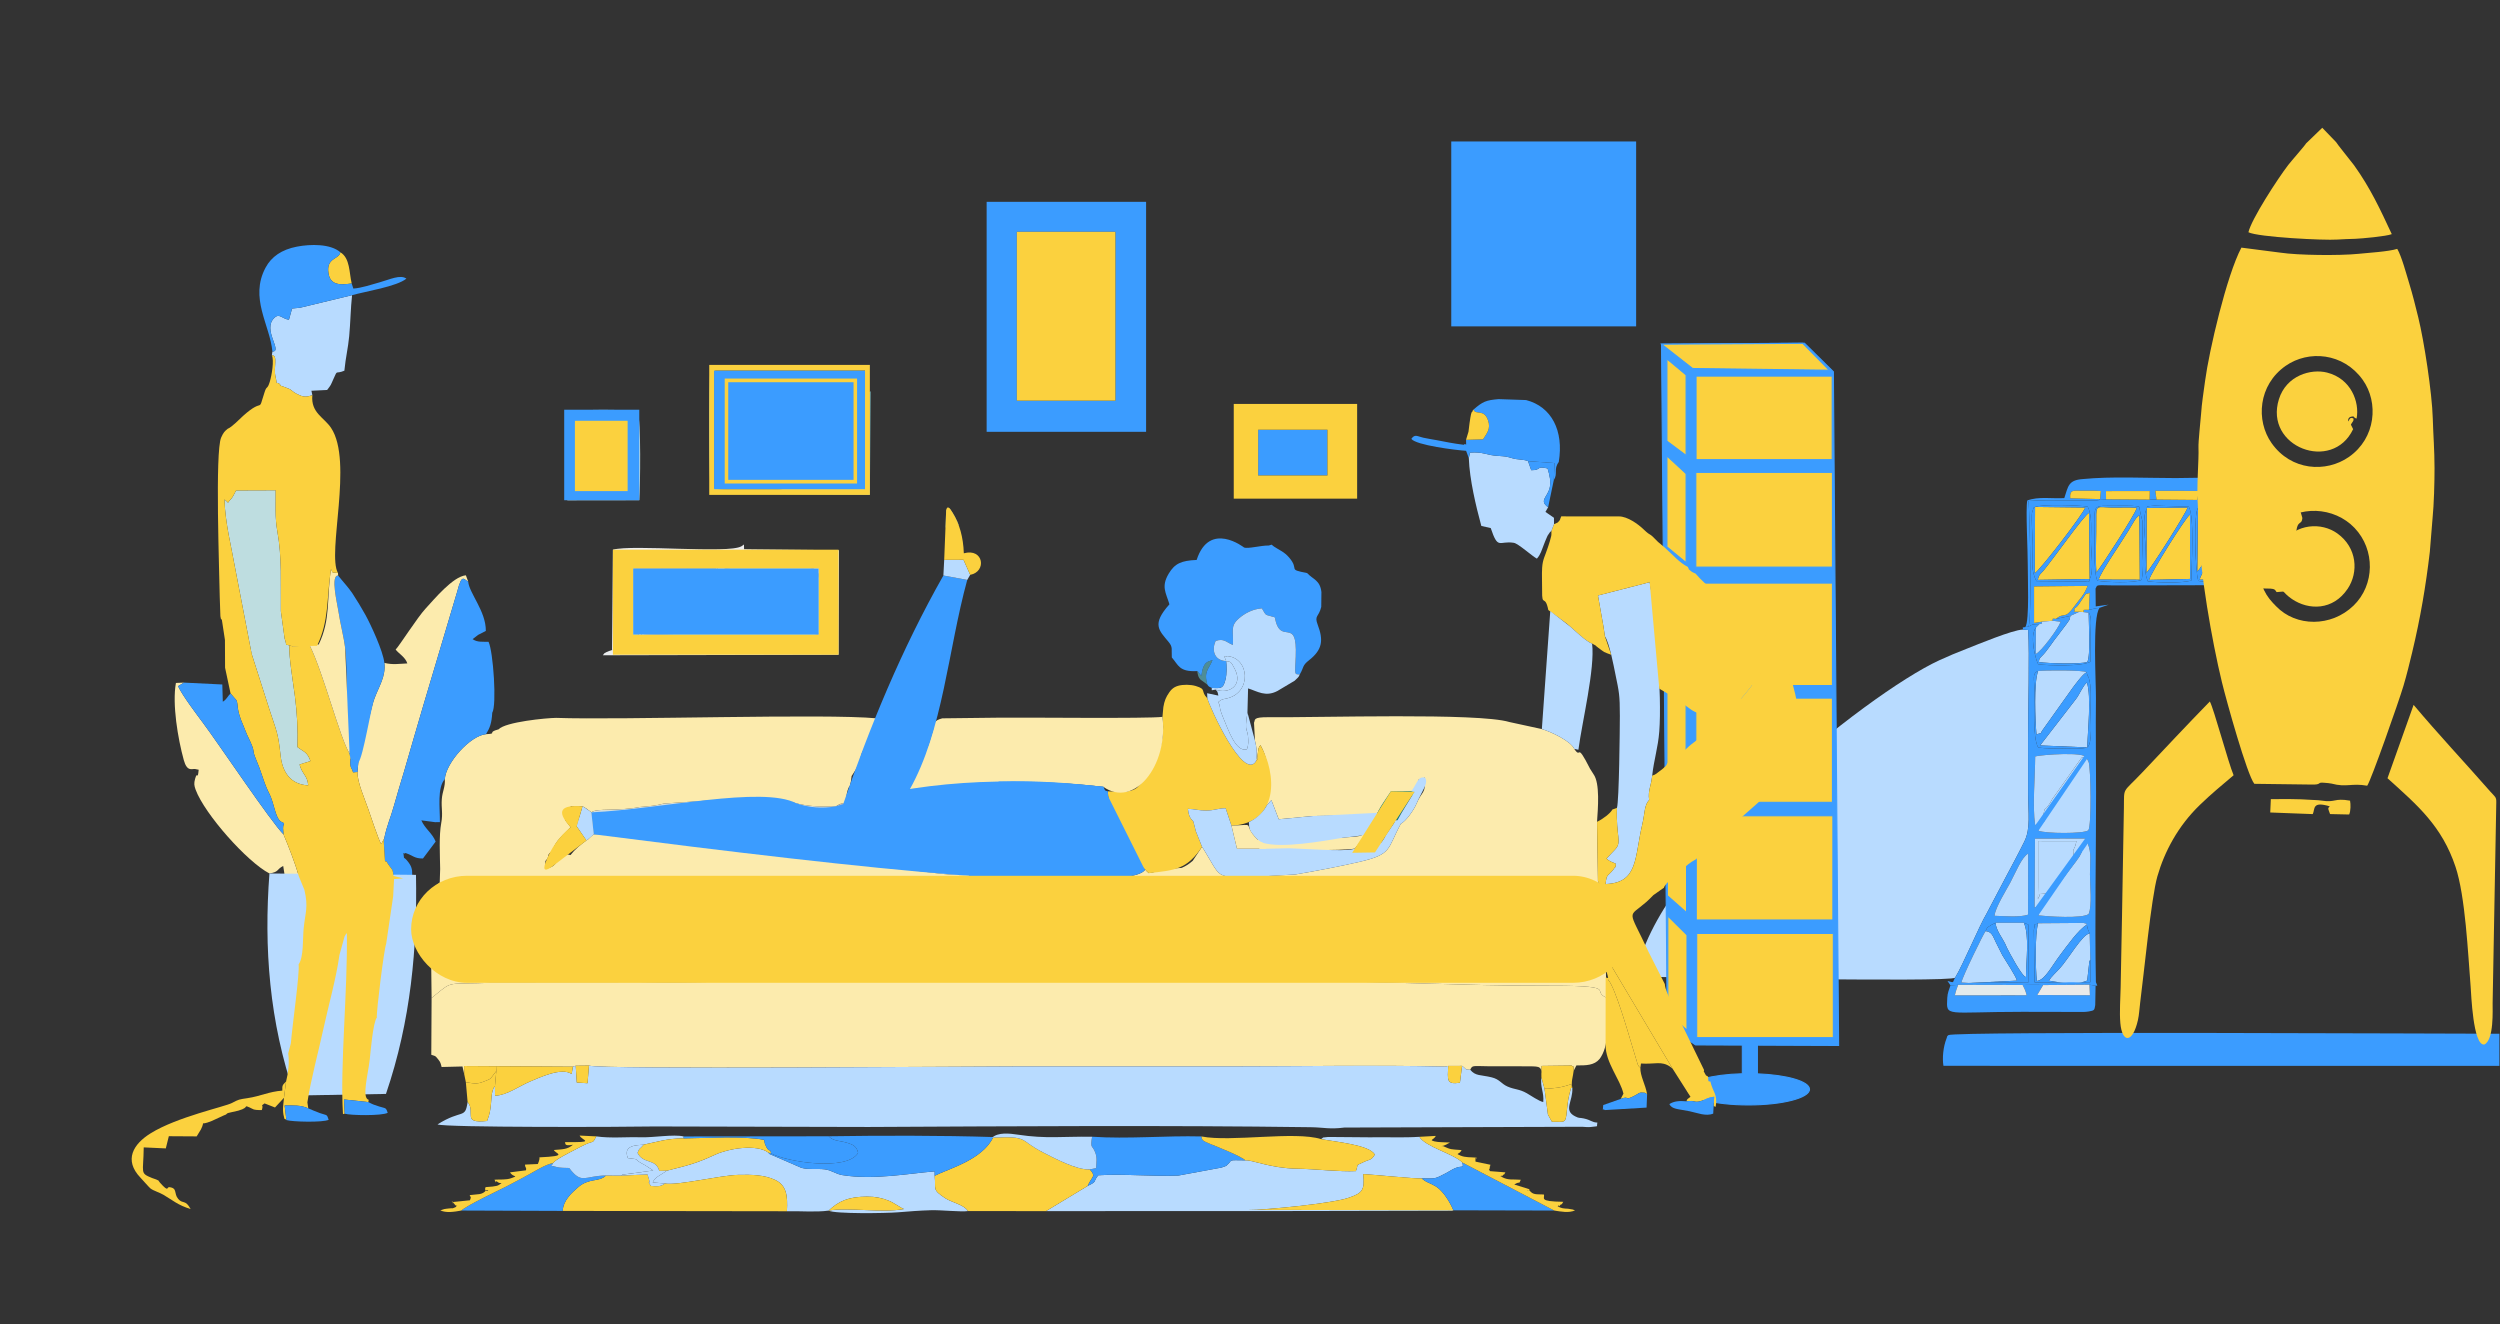 <?xml version="1.0" encoding="UTF-8"?>
<!DOCTYPE svg PUBLIC "-//W3C//DTD SVG 1.1//EN" "http://www.w3.org/Graphics/SVG/1.1/DTD/svg11.dtd">
<!-- Creator: CorelDRAW 2018 (64-Bit Evaluation Version) -->
<svg xmlns="http://www.w3.org/2000/svg" xml:space="preserve" width="453.78mm" height="240.336mm" version="1.1"
     style="shape-rendering:geometricPrecision; text-rendering:geometricPrecision; image-rendering:optimizeQuality; fill-rule:evenodd; clip-rule:evenodd"
     viewBox="0 0 45388.86 24039.37"
     xmlns:xlink="http://www.w3.org/1999/xlink">
 <rect x="0" y="0" width="45388.86" height="24039.37" fill="#333333" stroke="none"/>
 <defs>
  <style type="text/css">
   <![CDATA[
    .str0 {stroke:#3B9CFF;stroke-width:20;stroke-miterlimit:22.926}
    .fil29 {fill:#FEFEFE}
    .fil15 {fill:#EEEEEF}
    .fil12 {fill:#EAEDEE}
    .fil26 {fill:#EAEAEA}
    .fil5 {fill:#E5EAE9}
    .fil23 {fill:#E2EAEC}
    .fil4 {fill:#DDE1E0}
    .fil6 {fill:#D4DEDC}
    .fil18 {fill:#C3DDDE}
    .fil9 {fill:#BEDDE0}
    .fil20 {fill:#C1BDBC}
    .fil11 {fill:#B9DDE0}
    .fil21 {fill:#B6DDE4}
    .fil25 {fill:#FBD13E}
    .fil27 {fill:#FBD13E}
    .fil28 {fill:#94A29C}
    .fil19 {fill:#73ABAF}
    .fil31 {fill:#6C8D92}
    .fil22 {fill:#FBD13E}
    .fil32 {fill:#4E8D95}
    .fil24 {fill:#097C85}
    .fil30 {fill:#3B9CFF}
    .fil13 {fill:#3B9CFF}
    .fil7 {fill:#3B9CFF}
    .fil17 {fill:#b8dbff}
    .fil3 {fill:#b8dbff}
    .fil10 {fill:#fcebad}
    .fil14 {fill:#FBD13E}
    .fil2 {fill:#fcebad}
    .fil34 {fill:#FBD13E}
    .fil8 {fill:#FBD13E}
    .fil16 {fill:#FBD13E}
    .fil0 {fill:none;fill-opacity:0.6}
    .fil1 {fill:#fbf0c8;fill-opacity:0.8}
    .fil33 {fill:#3B9CFF}
   ]]>
  </style>
 </defs>
    <g id="Layer_x0020_1">
        <g id="_2048505506672">
   <path class="fil0"
         d="M-0 0l45378.04 0 0 1391.36 0 157.78 0 474.59 0 157.77 0 4484.6 0 3816.02 0 557.07 0 3169.64 0 3675.18 0 848.29 0 35.87 0 583.72 0 39.59 0 3075.41 0 418.13 0 291.02 0 235.3 0 277.43c-7531.41,0 -15062.81,0 -22594.22,0 -3770.97,0 -7541.95,0 -11312.91,0 -1173.71,0 -11046.45,-66.7 -11260.93,27.02l-12.55 314.11 -39.28 0 -158.16 0 0 -24029.89z"/>
                 <path class="fil2"
                  d="M7835.9 18119.45l-5.51 1030.7c82.03,29.83 62.3,5.43 126.61,85.01 44.94,55.62 43.3,72.79 60.63,136.74l378.79 -9.42 31.86 141.56 -2.45 -149.99 580.97 3.58 1394.21 8.96 51.57 -17.39 240.46 -2.74c198.06,74.59 6911.51,14.87 7761.54,14.87 1295.61,0 2591.23,0 3886.84,0 1292.25,0 2611.89,-26.93 3900.85,3.44l49.77 -11.87 252.65 -1.08c84,58.3 42.32,69.7 147.71,70.24 42.12,-82.65 32.4,-68.05 325.74,-63.7l762.37 1.1c167.95,4.14 223.61,-2.85 204.52,199.99l3.09 -207.2 546.94 -6.99c50.42,57.92 25.37,-60.67 35.94,95.39l49.96 -97.54c174.28,0.88 323.46,0.76 421.23,-118.28l25.8 -38.26c163.51,-264.91 98.94,-658.73 98.94,-1072.86 -310.58,-134.32 308.26,-223.58 -1232.25,-218.71 -1252.1,3.96 -2756.43,-75.9 -4013.24,-77.04 -1819.48,-1.66 -3647.06,5.22 -5466.85,-9.89 -2279.31,-18.92 -4555.47,3.09 -6825.67,37.33l-2720.58 -2.2c-793.03,34.22 -678.61,-46.04 -1000.62,217.06l-71.82 59.18z"/>
            <path class="fil3"
                  d="M28103.35 20235.53l-61.3 -465.54 -57.02 -210.54c-25.43,182.69 50.49,268.45 33.51,448.76 -72.51,-12.15 -233.46,-122.69 -297.15,-159.1 -141.76,-81.05 -220.08,-64.3 -352.18,-122.76 -117.69,-52.09 -140.04,-131.57 -291.74,-167.72 -201.32,-47.98 -287.47,-19.39 -385.06,-136.57 -105.39,-0.54 -63.71,-11.93 -147.71,-70.24l-38.81 305.85c-256.11,37.5 -220.36,-54.11 -213.84,-304.77l-49.77 11.87c-1288.96,-30.37 -2608.6,-3.44 -3900.85,-3.44 -1295.61,0 -2591.23,0 -3886.84,0 -850.03,0 -7563.48,59.71 -7761.54,-14.87l-25.86 320.3 -195.84 -13.18 -18.76 -304.37 -51.57 17.39 -22.25 133.27c-179.08,-130.08 -595.73,69.69 -749,133.21 -205.2,85.05 -426.49,253.4 -642.63,260.41l-1.26 -169.57c-34.37,41.07 -16.72,5.83 -40.55,74.53 -44.44,128.1 -3.16,319.22 -102.78,553.76 -471.26,49.94 -195.45,-152.6 -353.02,-346.22 -44.67,319.61 -95.41,125.22 -545.73,408.06 110.69,58.27 3396.08,49.14 3938.2,37.52l3886.57 9.41c2658.11,-13.05 5375.66,-32.34 8027.73,4.27 240.23,3.31 339.29,41.03 611.93,6.16l4317.43 -14.06c45.56,2.87 116.61,10.02 160.2,3.47 146.02,-21.94 96.91,12.87 115.54,-79.55 -104.2,-3.92 -110.04,-45.49 -249.24,-75.57 -86.08,-18.59 -71.46,4.17 -155.73,-38.5 -218.89,-110.83 -35.76,-273.72 -49.81,-514.38l-23.36 0c-47.59,163.05 -60.96,249.82 -77.05,422.14 -21.85,233.99 -35.7,187.92 -270.33,191.15l-72.51 -130.57z"/>
            <path class="fil3"
                  d="M29704.28 17730.74c-4.9,-3.14 5735.67,111 5791.89,18.99 149.34,-244.31 436.72,-939.21 571.36,-1162.85l339.69 -645.59c114.81,-216.28 233.48,-435.15 346.62,-664.37 116.88,-236.76 68.17,-519.29 68.1,-890.6 -0.06,-326.71 -0.47,-653.48 -0.98,-980.17 -0.8,-513.63 28.81,-1523.12 1.61,-1967.61l-100.01 -7.51c-175.5,2.3 -823.8,271.95 -1025.37,351.09 -190.6,74.83 -308.96,123.41 -488.08,205.69 -1310.59,601.94 -5196.06,3693.66 -5504.82,5742.93z"/>
            <path class="fil6"
                  d="M17624.46 14306.39c-444.25,55.37 -935.47,243.73 -1288.56,326.98 -213.2,50.26 -421.81,145.17 -619.03,211.02 -132.09,44.1 -504.84,-74.17 -540.48,-205.6 -320.24,6.46 -499.04,7.01 -770.1,-68.26 -9.13,-2.53 -17.53,-4.21 -26.81,-6.59 -319.42,-81.9 -591.49,-74.19 -980.95,-67.33l-1342.76 92.21c-151.02,38.45 -248.95,47.39 -436.88,62.46 -407.42,80.71 -782.95,15.37 -882.62,97.53 83.79,106.44 87.99,274.49 43.91,398.75 110.73,-4.29 234.15,-16.62 344.01,-6.51 149.1,13.73 100.55,35.91 443.55,58.14 177.73,11.52 133.95,49.43 471.47,66.6 251.99,12.82 428.5,11.65 649.01,55.36 199.48,39.54 437.63,75.96 646.83,86.93 230.04,12.06 362.74,75.58 599.54,81.96 899.62,24.25 586.67,77.39 1263.17,135.61 187.12,16.1 483.81,16.8 619.48,84.54 165.98,2.53 259,30.88 393.86,61.98 468.42,13.96 964.76,139.77 1372.19,111.41 389,-63.43 1014.73,27 1440.08,25.39 432.79,-1.63 638.48,35.09 1032.18,-77.99 138.85,-39.88 -23.13,-56.1 324.79,-53.84 2.69,-122.63 44.8,-191.12 -14.39,-301.72 -93.3,-174.32 -109.16,53.73 -117.56,-298.66l-124.18 -63.24c-51.89,-436.46 1.92,-302.62 -138.11,-492.79 -84.42,-114.66 -54.79,-205.96 -363.43,-245.3 -639.47,-81.51 -458.09,-64.85 -1233.76,-53.97 -155.87,2.18 -194.58,38.18 -342.36,47.15 -205.29,12.46 -341.33,44.74 -422.09,-62.23z"/>
            <path class="fil7"
                  d="M45378.04 19351.88l0 -583.72c-984.77,0 -9876.4,-46.87 -10002.98,24.61 -52.25,56.17 2.32,-32.8 -35.07,61.94 -59.75,151.45 -79.46,353.84 -55.66,496l10093.71 1.17z"/>
            <path class="fil2"
                  d="M7827.43 17394.25l8.47 725.2 71.82 -59.18c322.01,-263.1 207.59,-182.84 1000.62,-217.06l2720.58 2.2c2270.2,-34.24 4546.35,-56.25 6825.67,-37.33 1819.79,15.11 3647.37,8.23 5466.85,9.89 1256.81,1.14 2761.14,81 4013.24,77.04 1540.52,-4.87 921.67,84.39 1232.25,218.71l-12.37 -541.02 -6.48 -157.58c10.77,-141.29 47.05,-182.34 52.59,-339.74 4.3,-122.01 -0.22,-257.46 -0.28,-380.98 -0.21,-437.24 -4.26,-345.69 -159.54,-636.98l-29.38 -58.41 -16.45 -1079.18c16.09,-238.34 56.41,-699.71 -64.03,-863.66l-62.6 -98.59c-263.26,-520.7 -149.42,-156.57 -287.69,-361.51 -59.41,-139.4 -418.51,-310.12 -587.45,-359.29l-590.23 -128.12c-567.62,-171.63 -3447.21,-77.67 -4368.09,-87.3 -300.97,-3.15 -240.12,48.85 -267.57,100.06l16.57 322.35c32.71,131.65 46.67,248.28 16,381.4 57.89,-68.34 19.76,-46 33.93,-133.33 15.39,-94.96 6.07,-109.35 49.84,-164.6 252.83,440.74 64.85,858.65 108.77,1107.6 4.2,-6.23 10.14,-23.1 12.7,-18.64l54.28 -64.44c5.69,-6.35 15.71,-15.97 23.45,-24.08l133.46 346.64 610.12 -58.24 916.57 -17.64 15.21 30.68 16.54 0c5.26,-4.19 11.82,-11.4 14.35,-14.21l220.68 -57.6c56.01,-87.97 68.77,-129.24 162.36,-233.55 131.34,-146.38 32.5,249.53 101.8,-142.12 620.08,6.3 -22.83,-21.94 383.4,59.32l103.83 -293.39 110.41 -29.11c12.02,312.25 -49.62,225.04 -157.22,479.23 -48.39,114.32 -192.71,315.74 -281.2,357.91 -253.01,461.27 -148.08,554.47 -765.27,695.02 -373.75,85.1 -757.55,160.24 -1157.89,227.06 -374.73,14.84 -708.57,52.3 -1107.16,43.99 -236.72,-4.93 -283.03,-60.35 -377.14,-210.98 -48.98,-78.39 -179.11,-311.21 -202.22,-336.53l-168.38 254.03c-73.7,62.65 -116.09,90.46 -200.51,128.26l-95.31 7.69c-96.51,16.84 -185.25,15.31 -274.8,30.95 -106.55,18.61 -98.13,42.7 -228.34,57.24 -1.54,-1.67 -49.26,-41.75 -63.8,-65.78 -38.24,70.19 -201.27,110.3 -295.66,126.45 -323.78,55.39 -927.65,40.59 -1252.16,36.49 -287.45,-3.63 -582.7,14.15 -866.83,-11.2 -162.7,-14.52 -703.57,26.53 -794.46,-54.7 -407.43,28.37 -903.77,-97.44 -1372.19,-111.41 -134.86,-31.11 -227.88,-59.45 -393.86,-61.98 -135.67,-67.74 -432.35,-68.44 -619.48,-84.54 -676.5,-58.22 -363.55,-111.37 -1263.17,-135.61 -236.81,-6.38 -369.5,-69.9 -599.54,-81.96 -209.2,-10.97 -447.36,-47.39 -646.83,-86.93 -220.51,-43.71 -397.02,-42.54 -649.01,-55.36 -337.52,-17.16 -293.74,-55.07 -471.47,-66.6 -342.99,-22.24 -294.45,-44.41 -443.55,-58.14 -109.87,-10.11 -233.29,2.22 -344.01,6.51 -41.3,28.64 -36.07,29.52 -71.29,59.27 -15.57,13.16 -36.88,41.81 -40.98,34.76 -3.64,-6.27 -13.95,12.52 -21.4,18.21 -100.46,70.97 -210.85,162.75 -288.65,264.59 -68.93,-18.22 -56.91,-7.02 -131.95,9.26 -60.33,84.57 -22.68,22.25 -87.83,84.36 -48.76,46.49 -15.56,22.19 -57.16,67.83 -64.04,70.25 -106.31,64.84 -185.67,81.79l7.29 -135.92c100.11,-106.25 -8.27,-92.43 137.6,-190.73 21.64,-158.85 211.76,-305.72 319.12,-422.32l-96.31 -126.47 100.19 -253.41 213.39 0.5 44.82 25.87c4.61,3.06 15.41,9.63 20.98,13.43l93.94 70.23c99.67,-82.16 475.2,-16.82 882.62,-97.53 187.93,-15.07 285.87,-24.02 436.88,-62.46l1342.76 -92.21c389.46,-6.86 661.54,-14.57 980.95,67.33 9.27,2.38 17.67,4.06 26.81,6.59 271.06,75.27 449.87,74.72 770.1,68.26 94.69,-49.11 61.95,-54.13 193.23,-42.1 3.21,-133.73 -12.5,-165.47 33.49,-287.01 27.1,-71.63 7.93,35.55 44.31,-115.25 5.02,-20.81 9.01,-76.27 14.02,-104.21 232.75,-337.17 96.9,-309.86 268.38,-568.61 82.29,-124.16 197.79,-343.18 191.09,-479.14 -933.17,-91.14 -4626.19,33.83 -5824.97,-8.76 -173.5,1.12 -920.05,73.4 -1043.54,207.81 -228.03,60.08 -5.58,77.35 -228.8,88.08 -285.94,25.41 -729.79,521.86 -747.66,815.66 10.92,140.78 -44.47,220.62 -54.76,366.06 -11.64,164.66 23.19,253.63 -9.86,429.77 -43.76,233.23 -23.18,584.18 -19.87,834.77l-8.19 248.48c-70.03,65.63 -166.61,125.81 -195.07,207.9 -29.21,84.25 -22.71,301.25 -22.6,398.97 0.35,319.07 2.92,499.71 61.83,763.04z"/>
            <path class="fil8"
                  d="M21114.04 12915.81l-8.69 99.26c62.85,481.18 -129.47,948.6 -460.62,1284.19 -128.56,104.27 -342.97,71.87 -531.43,67.67 15.65,270.31 43.05,185.8 117.56,386.38 53.08,142.88 93.41,236.43 160.41,379.24 67.56,144.02 275.65,574.24 401.14,654.02 14.53,24.03 62.25,64.11 63.8,65.78 469.01,-52.38 692.14,-62.98 967.34,-478.17l-113.14 -285.23 -44.44 -175.4c-63.57,-60.53 -84.46,-110.11 -99.42,-228.99 109.43,2.21 213.68,33.25 333.04,32.52 140.77,-0.86 221.71,-43.41 352.44,-42.65l106.22 316.74c873.73,-46.83 822.43,-946.22 525.46,-1463.9 -43.77,55.25 -34.45,69.64 -49.84,164.6 -14.16,87.33 23.97,65 -33.93,133.33 -228.87,349.03 -834.56,-977.35 -880.04,-1147.46 -130.36,-129.93 -5.63,-161.07 -208.21,-222.32 -96.31,-29.13 -236.2,-30.43 -325.29,-3.41 -89.58,27.17 -136.92,76.28 -196.79,179.02 -43.33,74.39 -70.71,177.42 -75.56,284.81z"/>
            <path class="fil3"
                  d="M22609.5 21066.59c-338.01,-5.75 -226.06,-6.23 -316.2,69.33 -48.66,40.79 25.45,-0.7 -50.75,39.02 -9.55,4.98 -56.39,20.1 -68.72,23.49l-779.53 144.31c-472.55,19.68 -1013.32,-34.68 -1454.52,-4.72 -105.19,125.84 -4.41,102.9 -193.58,193.87l-755.1 456.62 7374.82 -2.62c5.41,-2.2 15.33,-6.89 21.83,-12.08l-3720.28 -8.39c284.37,4.56 1503.01,-111.68 1814.3,-218.2 249.75,-85.47 299.28,-134.02 268.36,-431.51 211.87,12.21 963,89.1 1059.89,78.53 271.75,5.8 241.07,7.37 440.85,-94.08 54.45,-27.65 104.4,-63.71 163.6,-89.76 128.01,-56.36 164.45,11.85 134.88,-104.17 -143.66,-153.27 -676.42,-287.31 -778.49,-466.81 -299.86,19.26 -601.09,2.89 -901.44,9.17l-664.19 -5.61c-8.05,-0.23 -92.45,-0.74 -96.28,-0.25 -137.92,17.61 -53.5,-5.63 -124.18,38.28 236.57,47.38 886.08,102.61 975.45,281.94 -63.74,109.02 -90.61,81.12 -205.43,136.5 -164,79.12 -79.77,15.91 -138.17,162.73 -291.94,15 -738.72,-38.95 -1074.64,-44.36 -472.58,-7.62 -820.52,-164.88 -932.5,-151.2z"/>
            <path class="fil2"
                  d="M16773.69 14329.53l1408.56 -115.65c799.2,-10.04 1077.36,-14.24 1849.37,70.81 553,397.18 1184.53,-379.61 1073.74,-1269.61 -262.59,34.38 -2442.78,8.98 -2935.18,14.18l-1061.88 12.52c-157.55,41.49 -144.99,85.68 -167.51,212.76l-82.22 265.52c-41.31,86.9 -62.01,169.95 -108.19,270.21 -76.32,165.74 -221.8,299.22 -236.8,547.93l260.11 -8.68z"/>
            <path class="fil9"
                  d="M4074.56 9066.88c16.83,449.06 124.02,846.09 198.58,1267.88l296.25 1537.89 319.33 999.06c134.65,416.12 159.46,420.73 205.7,846.61 31.49,289.98 172.8,523.86 501.34,540.76 -13.53,-180.64 -107.36,-197.03 -157.68,-378.66l93.49 -30.38c8.28,-2.48 17.52,-4.5 25.96,-7.06l79.29 -25.8c-59.8,-169.18 -124.17,-166.06 -235.91,-252.94 9.98,-309.92 -8.68,-631.61 -47.41,-927.86 -30.23,-231.18 -110.83,-708.93 -100.9,-918.04 -100.17,-34.59 -26.93,41.86 -85.3,-125.29l-67.82 -493.71c-6.13,-512.03 23.75,-964.48 -65.62,-1460.66 -44.08,-244.79 -25.38,-459.46 -29.2,-737.66l-718.21 2.62c-90.21,186.51 -96.12,143.51 -146.82,223.59 -5.56,-8.93 -23.09,-24.19 -26.48,-27.49l-38.6 -32.88z"/>
            <path class="fil10"
                  d="M6978.15 12035.39c28.48,246.03 -95.23,418.95 -179.37,644.97 -70.75,190.05 -98.36,464.3 -192.69,589.47l-159.48 -54.92c56.09,102.95 77.8,406.95 74.17,541.41 -71.97,-4.63 -26.42,9.74 -89.59,-16.22 -37.87,-15.55 -53.9,-29.87 -84.09,-57.14l17.01 91.76 144.86 35.28 -18.82 206.07c-5.07,183.89 132.45,486.87 194.98,670.85 36.51,107.45 190.56,566.59 235.34,638.35l55.6 -105.05c47.02,-236.62 114.74,-366.9 177.62,-596.73 55.7,-203.6 125.14,-423.55 181.56,-615.02 121.74,-413.13 218.78,-761.58 350.74,-1203.37l615.41 -2067.03c86.7,-339.73 120.17,-213.67 198.92,-178.8l-42.43 -114.47c-234.54,21.71 -576.6,437.38 -732.31,605.38 -148.13,159.8 -469.22,666.25 -542.76,743.43 61.84,77.78 175.71,136.49 212.44,251.21 -158.84,6.98 -260.38,27.74 -417.11,-9.43z"/>
            <path class="fil3"
                  d="M29113.06 11382.42l25.08 169.67c82.93,124.49 161.08,546.55 189.39,684.25 66.78,324.93 82.04,377.01 81.85,758.76 -0.13,248.22 -13.84,1552.46 -52.78,1672.26 -20.37,525 97.21,618.6 -34.01,756.08l-156.45 164.36c56.02,57.97 132.87,71.07 170.78,94.86 -13.38,123.16 6.25,22.06 -28.87,80.12l-25.58 34.76c-96.36,120.88 -113.54,62.65 -131.98,253.29 593.43,-23.98 521.95,-470.97 665.93,-1083.91 49.12,-209.12 35.13,-350.86 124.35,-441.79 -23.06,-181.45 34.43,-239.85 55.81,-443.79 31.47,-289.75 105.99,-506.86 128.52,-800.4 50.71,-660.83 -60.81,-2083.64 -174.35,-2711.2l-938.91 241.78 101.22 570.89z"/>
            <path class="fil7"
                  d="M37003.8 16762.41l821.77 -6.33c79.87,25.74 28.02,-7.45 61.37,33.39 19.72,90.57 15.79,76.73 52.06,157.78l11.96 477.7 1.45 407.7 -1012.82 3.75 -14.13 -953.13c43.7,-184.54 -24.95,-63.98 78.34,-120.86zm-954.14 142.3c38.44,-78.4 6.21,-49.45 106.77,-113.27 7.52,-4.77 16.93,-8.66 24.09,-12.73l51.92 -25.1 512.24 -0.09 81.05 31.78 7.6 1047.46 -1085.49 13.78 -137.61 -8.53c15.81,-101.54 409.26,-902.98 439.43,-933.3zm162.02 -277.74c9.6,-144.54 224.57,-485.73 283.95,-598.5 100.93,-191.71 211.07,-468.98 326.78,-530.57l-1.83 1108.63c-154.17,52.59 -436.28,24.24 -608.9,20.43zm1442.58 -1069.35c-13.12,105.7 -38.44,102.66 -111.36,189.14 -45.4,53.84 -74.26,92.27 -122.06,161.49 -36.58,52.95 -182.67,267.83 -244.51,312.09 -44.8,119 -109.43,216.53 -237.58,256.37l7.42 -1251.35 910.98 -1.28 46.78 91.81c71.06,161.86 41.18,332.74 40.21,556.48 -0.86,197.52 43.4,567.81 -24.56,723.76 -122.74,83.21 -721.38,45.29 -913.19,23.37 24.54,-169.64 628.52,-880.62 748.8,-1069.39 0.51,-0.79 38.7,-74.92 39.43,-77.38l-0.68 -69.48c-63.73,104.37 -51.68,83.65 -139.69,154.37zm225.78 -1803.51l40.23 80.81c39.88,109.82 55.36,1169.26 -6.38,1240.47 -81.85,64.25 -779.65,60.37 -905.38,6.53 13.47,-195.19 129.17,-112.3 125.68,-233.38 -2.75,-95.51 108.69,5.3 -35.29,-57.03 -57.7,118.64 -62.11,125.76 -150.62,190.5 -49.4,-361.87 -0.29,-870.13 1.93,-1249 135.77,-31.9 889.25,-87.42 929.82,21.11zm-876.25 -1571.43c108.59,-15.35 827.83,-19.75 879.73,22.14 28.31,109.94 28.54,69.75 33.87,84.65 60.63,169.53 38.99,429.27 37.77,610.8 -0.94,140 41.67,608.53 -61.25,669.41 -74.03,34.98 -354.72,20.5 -447.56,19.78 -147.05,-1.14 -297.24,1.76 -442.4,-16.81 -106.42,-204.12 -63.17,-740.54 -68.11,-1084.08 -2.07,-143.55 -45.9,-269.09 67.95,-305.88zm921.98 -1111.9c-161.86,0.55 -68.03,1.12 -102.57,41.34l97.31 13.5c67.99,58.95 31.71,303.44 31.61,415.03 -0.13,158.1 0,316.2 0,474.29 -147,86.59 -757.62,72.99 -948.17,44.44 -56.59,-113.88 -158.2,-519.33 -40.12,-666.27l63.79 -62.78c-127.1,6.05 -116.07,-0.7 -196.56,44.77l-59.55 9.69c-86.95,15.41 -26.87,-5.54 -48.96,46.23l100.01 7.51c27.2,444.49 -2.41,1453.98 -1.61,1967.61 0.51,326.7 0.92,653.47 0.98,980.17 0.07,371.31 48.78,653.85 -68.1,890.6 -113.15,229.21 -231.82,448.09 -346.62,664.37l-339.69 645.59c-134.63,223.63 -422.02,918.54 -571.36,1162.85 -56.28,92.09 -1.05,97.74 -138.51,59.48l54.31 81.24 139.22 -9.79 1170.82 2.61c134.96,-0.12 243.77,-8.34 371.98,1.3l841.09 -6.39 111.53 17.61 31.6 -0.66 -26.22 -64.07c-21.22,-1141.18 3.36,-2301.45 3.28,-3444.75 -0.04,-568.31 -8.97,-1139.89 -2.38,-1707.39 3.21,-276.17 -68.72,-1493.61 67.37,-1643.83 -90.21,7.48 -122.28,24.9 -194.48,35.68z"/>
            <path class="fil3"
                  d="M15043.62 21979.47c183.11,-172.37 358.77,-251.96 693.48,-254.33 158.01,-1.12 274.94,25.21 400.58,74.58 92.43,36.31 239.54,145.17 276.51,150.58 -406.86,77.6 -1015.42,-36.77 -1370.56,29.18zm-2940.86 -724.23c-7.21,7.03 -17.57,13.91 -23.95,18.42 -98.5,69.65 -182.06,93.48 -228.79,193.58l221.14 20.28c237.36,39.73 994.89,-147.59 1327.1,-156.83 255.4,-7.1 483.64,0.95 674.49,91.21 206.02,97.43 230.53,280.97 214.19,568.97 236.92,-6.05 528.29,20.09 756.68,-11.4 112.09,62.03 1042.38,48.6 1263.03,30.31 209.33,-17.36 385.64,-31.18 599.51,-37.74 174.59,-5.35 548.78,34.5 667.48,15.5 -63.97,-112.81 -299.68,-158.92 -413.84,-234.44 -242.02,-160.09 -164.98,-155.24 -190.28,-406.53l-0.16 -79.86c-462.96,36.93 -1100.12,159.35 -1671.47,68.76 -130.16,-20.63 -193.04,-89.08 -324.07,-105.36 -141.77,-17.6 -280.96,10.97 -422.89,-27.06l-586.68 -254.4c-3.24,-13.69 -11.13,-15.91 -16.18,-24.21 -211.93,-155.89 -711.46,-76.62 -964.57,39.85 -350.68,161.37 -480,189.98 -880.75,290.93z"/>
            <path class="fil8"
                  d="M16969.53 21346.58c25.3,251.29 -51.74,246.44 190.28,406.53 114.16,75.52 349.87,121.63 413.84,234.44l1417.48 0.96 755.1 -456.62c47.37,-104.09 60.33,-97.99 106.52,-189.55 -17.75,-53.55 -12.19,-36.19 -32.9,-71.46l-36 -39.03c-236.81,13.09 -641.39,-204.46 -847.14,-309.24 -447.63,-227.95 -243.41,-299.48 -924.36,-267.65l21.74 -11.07c-196.52,415.28 -815.08,576.02 -1064.54,702.7z"/>
            <path class="fil10"
                  d="M4891.7 15858.21c177.64,-28.21 123.6,-70.97 249.79,-136.87l27.62 176.1c2.8,7.91 7.89,19.09 13.34,27.81l241.12 -19.35c-61.11,-224.87 -193.29,-560.81 -276.93,-757.29 -235.55,-238.22 -1163.76,-1624.37 -1457.61,-2019.28 -117.33,-157.68 -373.06,-494.34 -456.74,-671.72l107.78 -64.51 -145.99 6.12c-69.73,384.32 34.87,1008.47 142.56,1400.07 59.59,216.67 149.28,157.05 202.26,161.88l68.66 14.11c-22.79,216.28 -22.16,3.73 -66.29,168.23 -21.3,79.38 -17.06,119.16 11.01,194.96 162.75,439.34 932.35,1308.7 1339.42,1519.74z"/>
            <path class="fil11"
                  d="M12997.36 10393.98c-3.31,52.28 48.27,17.18 -41.41,58.22 32.94,-56.42 24.31,-54.17 47.9,-133.34l-1506.16 3.98 -4.3 1214.55c186,-5.86 28.35,41.16 147.29,-71.76l132.42 -56.1 -80.67 103.02c446.62,19.86 2872.75,71.8 3169.21,7.04 47.75,-201.78 44.34,-1029.23 -24.09,-1168.04 -165.63,-95.9 -690.42,-45.75 -935.63,-44.74 -168.37,0.69 -337.93,0.01 -506.07,2.69 -236.18,3.78 -228.45,4.34 -398.49,84.47zm-423.4 437.52l-12.81 10.2c-24.16,109.34 -16.29,96.85 -96.18,178.78 -40.46,41.5 -26.74,22.43 -63.95,62.51l-96.21 94.2c-74.13,49.05 -144.13,51.63 -216.43,129.08 -49.48,53.01 -39.18,27.01 -66.38,107.92 32.7,28.98 -37.56,79.18 298.53,66.35 705.82,-26.96 1637.66,39.01 2478.62,8.78 33.81,-343.93 -25.93,-658.71 -30.95,-941.9 -156.63,-38.57 -111.49,16.35 -91.99,-155.39 -389.4,-21.77 -860.36,-19.42 -1250.48,-5.01 -163.93,6.06 -144.08,10.21 -260.02,64.72 -220.97,103.87 -309.27,374.88 -591.75,379.76z"/>
            <path class="fil12"
                  d="M12997.36 10393.98c170.03,-80.13 162.31,-80.69 398.49,-84.47 168.14,-2.68 337.7,-2 506.07,-2.69 245.21,-1.01 770,-51.16 935.63,44.74 68.43,138.81 71.84,966.26 24.09,1168.04 -296.45,64.76 -2722.59,12.82 -3169.21,-7.04l80.67 -103.02 -132.42 56.1c15.08,102.06 4.05,80.06 50.14,138.27 -129.96,153.69 -364.89,155.94 -578.9,197.58 -33.05,10.56 -76.92,23.47 -101.99,37.97 -66.78,38.62 -19.88,4.78 -65.61,57.39l4280.08 -9.94 7.04 -1897.02 -1582.17 -16.8c119.34,177.09 -92.12,-26.41 71.15,76.51 82.77,52.16 120.57,38.37 276.27,29.66 137.27,-7.68 210.09,-14.33 347.63,6.99 -24.71,22.55 -5.43,22.83 -68.96,42.62 -152.62,47.57 -751.41,-77.43 -825.04,-61.23 -57.05,12.55 -79.56,31.88 -177.8,41.73 -129.8,13.01 -275.19,11.47 -407.87,15.9 -5.23,203.54 -39.26,150.85 183.89,150.85l-51.19 117.88z"/>
            <path class="fil13 str0"
                  d="M32760.95 6231.15l-2594.94 17.72 103.61 12375.23 514.38 346.84 848.83 3.21 0 520.49c-559.13,14.39 -995.66,135.28 -995.66,282.34 0,156.74 495.92,283.77 1107.66,283.77 611.76,0 1107.67,-127.03 1107.67,-283.77 0,-142.64 -410.84,-260.67 -945.86,-280.73l0 -521.05 1474.41 5.57 -95.33 -12231.38 -524.8 -518.25z"/>
            <polygon class="fil14 str0" points="30166.01,6248.87 30730.23,6690.3 33211.08,6721.81 32729.84,6233.12 "/>
            <polygon class="fil14 str0" points="30263.7,6515.12 30612.2,6806.78 30612.16,8268.99 30263.7,8008.88 "/>
            <polygon class="fil14 str0" points="30263.7,8276.56 30612.2,8599.1 30612.16,10216.16 30263.7,9928.5 "/>
            <polygon class="fil14 str0" points="30263.7,10239.27 30612.2,10597.13 30612.16,12391.19 30263.7,12072.05 "/>
            <polygon class="fil14 str0" points="30263.7,12356.61 30612.2,12701.85 30612.16,14432.73 30263.7,14124.83 "/>
            <polygon class="fil14 str0"
                     points="30271.83,14492.91 30620.32,14838.16 30620.28,16569.04 30271.83,16261.14 "/>
            <polygon class="fil14 str0"
                     points="30279.95,16629.22 30628.44,16974.47 30628.4,18705.35 30279.95,18397.45 "/>
            <rect class="fil14 str0" x="30792.38" y="6828.14" width="2472.54" height="1517.35"/>
            <rect class="fil14 str0" x="30788.21" y="8576.07" width="2480.88" height="1720.36"/>
            <rect class="fil14 str0" x="30788.21" y="10586.09" width="2480.88" height="1860.26"/>
            <rect class="fil14 str0" x="30788.21" y="12674.25" width="2480.88" height="1892.46"/>
            <rect class="fil14 str0" x="30796.34" y="14810.56" width="2480.88" height="1892.46"/>
            <rect class="fil14 str0" x="30804.46" y="16946.87" width="2480.88" height="1892.46"/>
            <path class="fil7"
                  d="M6976.07 15220.22l-9.49 51.25 23.41 364.73c54.57,15.99 -0.34,-23.71 78.77,84.92 73.85,101.4 55.87,51.42 74.96,181.65l175.89 45.05c153.49,-21.61 73.94,-13.01 164.51,-58.25 2.49,-114.59 -14.09,-170.79 -94.07,-266.26 -3.49,-4.16 -9.97,-11.73 -13.38,-15.41 -3.21,-3.46 -10.83,-10.43 -13.76,-13.31l-28.36 -21.91c-17.77,-156.99 -14.55,-46.61 28.34,-86.03 140.67,49.11 165.14,101.78 316,99.62l230.75 -307.35c-65.05,-158.1 -195.2,-232.82 -259.91,-385.11l250.21 33.27 86.47 -1.45c3.5,-244.72 -53.11,-622.79 89.56,-780.36 17.86,-293.8 461.72,-790.26 747.66,-815.66 68.92,-112.56 102.91,-198.1 113.26,-389.21 84.72,-131.5 18.96,-1111.92 -67.15,-1288.48 -107.68,-3.05 -201.54,12.89 -289.87,-48l100.02 -77.05 140.67 -72.35c4.03,-355.97 -301.91,-684.6 -320.22,-895.24 -78.75,-34.87 -112.22,-160.93 -198.92,178.8l-615.41 2067.03c-131.96,441.79 -229,790.24 -350.74,1203.37 -56.42,191.47 -125.86,411.42 -181.56,615.02 -62.88,229.83 -130.6,360.12 -177.62,596.73z"/>
            <path class="fil8"
                  d="M29113.06 11382.42l-101.22 -570.89 938.91 -241.78 174.63 1933.78 156.65 91.68 33.69 33.6c103.18,80.4 143.23,67.06 348.46,226.95 150.01,116.88 191.44,64.28 392.24,223.94l-24.77 141.56 92.56 -67.45c365.7,-254.26 998.65,-1054.16 1013.45,-1294.28 8.68,-5.94 46.43,-31.33 53.82,-34.32 56.76,-23.01 -24.09,-4.62 85,-25.82 -75.62,-168.3 -228.41,-254.97 -365.3,-379.88l-777.25 -678.63c-139.16,-109.13 -261.68,-221.48 -349.96,-326.57 -46.45,-20.98 -59.87,-24.41 -92.96,-53.65 -64.5,-57.02 5.42,33.95 -47.32,-67.82 -161.39,-84.25 -258.69,-207.88 -424.97,-356.68l-114.67 -95.84c-204.62,-212.95 -95.24,-68.67 -269.26,-234.7 -90.47,-86.31 -285.94,-231.71 -444.32,-230.15l-1045.01 -0.77c-30.26,66.05 -8.9,56.82 -63.37,110.75l-68.13 31.46 -47.18 120.64c1.23,110.8 0.78,72.73 -29.29,190.95 -5.74,22.59 -18.6,59.13 -22.3,70.7 -2.28,7.11 -5.24,15.16 -7.53,22.24 -2.34,7.21 -5.09,15.48 -7.44,22.77 -50.56,156.43 -91.78,209.08 -101.84,363.87 -7.93,121.85 1.34,281.43 -0.49,413.35 -4.36,313.24 53.42,57.39 112.42,353.76 12.85,9.54 169.85,124.68 217.07,160.38 76.18,57.59 102,71.01 181.3,140.8 72.35,63.68 306.06,285.69 396.58,307.9 107.61,55.23 28.6,14.51 108.25,72.99 130.25,95.62 87.29,73.74 239.47,130.71l-114.87 -335.89 -25.08 -169.67z"/>
            <path class="fil8"
                  d="M10216.46 21984.96l4070.48 5.91c16.34,-288 -8.17,-471.53 -214.19,-568.97 -190.86,-90.26 -419.09,-98.31 -674.49,-91.21 -332.21,9.24 -1089.74,196.56 -1327.1,156.83 -77.77,62.24 -157.91,51.19 -252.64,43.76 -99.93,-149.93 12.55,38.09 -43.84,-150.7 -2.11,-7.06 -7.81,-12.72 -9.4,-27.58 -1.6,-15.05 -4.55,-19.57 -10.08,-30.39l-473.72 21.3 -280 -1.42c-127.22,126.72 -305.7,34.92 -512.58,218.98 -99.77,88.77 -264.21,226.2 -272.43,423.48z"/>
            <path class="fil3"
                  d="M4891.7 15858.21l2660.78 25.21c24.74,1318.64 -89.48,2642.06 -545.02,3977.26l-1657.35 29.77c-462.87,-1344.09 -560.15,-2688.16 -458.42,-4032.23z"/>
            <path class="fil3"
                  d="M27993.24 13236.79c168.94,49.16 528.04,219.88 587.45,359.29l76.11 16.04c67.63,-510.03 304.88,-1479.53 248.49,-1927.83 -90.52,-22.22 -324.24,-244.23 -396.58,-307.9l-362.6 -281.62 -152.87 2142.02z"/>
            <path class="fil7"
                  d="M13999.1 20940.96l-51.02 -16.5c5.05,8.29 12.94,10.51 16.18,24.21l586.68 254.4c141.93,38.03 281.12,9.45 422.89,27.06 131.03,16.27 193.91,84.72 324.07,105.36 571.35,90.59 1208.51,-31.83 1671.47,-68.76l0.16 79.86c249.46,-126.68 868.03,-287.42 1064.54,-702.7 -949.45,-30.49 -2041.55,-28.43 -2989.09,-14.25 84.97,89.92 203.8,80.26 318.78,113.98 128.34,37.65 190.76,69.62 215.82,187.69 -202.56,335.83 -1282.71,167.11 -1580.48,9.66z"/>
            <path class="fil7"
                  d="M19783.84 21231.85l36 39.03c20.7,35.27 15.14,17.9 32.9,71.46 -46.18,91.55 -59.14,85.45 -106.52,189.55 189.17,-90.96 88.39,-68.03 193.58,-193.87 441.2,-29.96 981.96,24.41 1454.52,4.72l779.53 -144.31c12.32,-3.38 59.16,-18.5 68.72,-23.49 76.2,-39.72 2.09,1.77 50.75,-39.02 90.13,-75.56 -21.82,-75.08 316.2,-69.33 -71.76,-75.47 -531.89,-255.62 -641.69,-299.79 -158.71,-63.84 -139.98,-75.23 -155.89,-134.15 -644.9,-16.54 -1336.76,49.44 -1984.7,5.28 -35.64,230.45 1.31,139.37 56.86,285.01 38.11,99.89 21.83,170.4 16.22,285.15l-116.47 23.77z"/>
            <path class="fil3"
                  d="M4946.01 6382.06l-10.46 67.91c119.28,0.46 24.6,216.05 67.73,394.82 45.26,187.6 -22.81,67.61 70.59,123.83 83.2,86.54 -108.94,-21.2 130.9,73.65 25.28,9.99 55.34,21.67 63.22,26.14l51.47 38.99c11.06,7.68 15.01,15.01 58.15,38.06 151.62,81.02 190.11,57.03 293.34,29.97l-16.77 -81.04 284.71 -14.22c73.5,-95.37 60.48,-77.23 116.38,-202.75 80.16,-180.01 28.88,-75.93 196.92,-147.23 23.18,-241.73 67.27,-409.11 87.58,-626.9 23.28,-249.66 25.32,-497.63 52.23,-744.41l-942.7 227.9 -146.69 14.6 -56.93 203.97c-128.08,-18.26 -174.49,-125.18 -266.26,-32.39 -222.26,208 159.99,611.46 -33.38,609.1z"/>
            <path class="fil3"
                  d="M26667.07 8317.75c14.51,394.21 129.73,870.27 227.12,1230.96l170.76 38.57c136.52,405.31 148.41,224.87 418.89,267.82 82.32,13.07 332.68,242.4 419.23,287.32 68.96,-75.58 87,-156.29 123.93,-247.78 18.33,-45.43 34.54,-91.72 54.57,-133.63 25.27,-52.87 5.5,-20.59 34.75,-63.73 31.73,-46.78 14.9,-26.13 50.48,-59.71l47.18 -120.64 -0.84 -116.1 -154.7 -106.72 48.63 -84.92c-167.41,-119.25 -18.77,-176.86 25.87,-342.87 32.28,-120.08 -2.35,-246.37 -35.42,-361.02 -224.17,-50.88 -95.63,31.44 -297.08,32.04l-58.66 -164.88c-79.85,-35.11 -181.41,-22.1 -282.46,-52.16 -118.81,-35.35 -121.78,-32.53 -251.62,-42.69 -228.85,-10.28 -270.5,-79.02 -519.48,-60.27l-21.16 100.4z"/>
            <path class="fil15"
                  d="M11111.92 11801.48c214.01,-41.64 448.94,-43.89 578.9,-197.58 -46.09,-58.21 -35.06,-36.21 -50.14,-138.27 -118.94,112.92 38.72,65.9 -147.29,71.76l4.3 -1214.55 1506.16 -3.98c-23.6,79.17 -14.96,76.92 -47.9,133.34 89.68,-41.04 38.1,-5.94 41.41,-58.22l51.19 -117.88c-223.15,0 -189.13,52.69 -183.89,-150.85 132.68,-4.43 278.07,-2.89 407.87,-15.9 98.24,-9.85 120.75,-29.18 177.8,-41.73 73.63,-16.19 672.42,108.81 825.04,61.23 63.53,-19.79 44.25,-20.07 68.96,-42.62 -137.54,-21.33 -210.36,-14.67 -347.63,-6.99 -155.7,8.71 -193.5,22.51 -276.27,-29.66 -163.27,-102.91 48.19,100.58 -71.15,-76.51l-139.69 -2.16 -3.08 -85.54 -45.79 32.98c-243.39,139.27 -1967.75,-38.37 -2332.89,61.58l-15.9 1821.54z"/>
            <path class="fil7"
                  d="M36947.68 9203.71c124.11,-52.91 774.79,-32.7 954.43,-6.85 87.27,164.82 59.64,409.86 60.6,636.42 0.79,186.5 56.36,545.45 -23.34,679.29 -26.46,84.89 29.97,21.17 -84.23,45.43l-882.79 -7.11c-114.93,-225.31 -62.27,-383.18 -66.69,-654.38 -1.83,-112.82 -12.74,-229.11 -14.52,-347.91 -0.7,-46.5 -6.23,-152.55 -2.69,-192.46 4.39,-49.47 -0.58,-40 16.37,-85.91 31.54,-85.47 -12.91,-25.55 42.85,-66.53zm2957.69 23.98c9,-83.46 601.95,-48.92 708.18,-28.79 144.85,92.27 87.9,1246.49 71.24,1329.99 -153.88,59.08 -595.79,44.21 -773.59,19.03 -64.58,-214.79 -80.3,-1276.09 -5.82,-1320.23zm-930.27 8.9l0.83 -14.34c16.95,-15.75 -45.21,-31.01 142.56,-41.98l619.22 18.98c107.73,169.63 50.44,1061.43 47.08,1342.46 -196.57,48.03 -581.09,38.58 -790.01,13.11 -79.17,-187.85 -43.4,-394.15 -44.52,-626.69 -0.97,-201.56 -62.02,-529.11 24.84,-691.54zm-138.31 -39.97c81.4,428.52 60.3,72.61 61.26,636.66 0.39,226.14 29.28,477.52 -14.62,695.61 -156.21,61.8 -624.45,43.09 -805.05,15.5 -78.02,-175.64 -44.73,-795.55 -46.71,-1060.06 -1.87,-248.87 -33.8,-305.66 233.51,-300.84 166.65,3 420.66,-13.13 571.62,13.13zm-2005.71 2178.48c80.49,-45.47 69.46,-38.72 196.56,-44.77 97.3,-22.68 15.68,6.69 50.38,-44.23l-148.42 23.14 0.03 -661.7 972.39 -10.28c-69.01,173.85 -132.84,221.45 -235.59,363.16 -196.16,270.52 -170.68,97.33 -339.31,236.1l262.14 -54.54 163.93 -75.62c-173.45,1.44 -51.86,13.19 -96.71,-51.48 71.29,-53.6 65.17,-52.96 119.49,-132.38 141.11,-206.31 66.06,-113.13 163.83,-159.3l-14.01 307.59c72.2,-10.78 104.26,-28.2 194.48,-35.68l163.22 -56.72 -234.28 31.34 -3.25 -322.9c36.59,-70.7 -3.56,-64 284.58,-59.04 116.16,2 231.93,-0.86 348.24,0.27l2060.92 -4.92 13.54 -1423.32 675.52 -3.12c87.08,-0.54 172.43,-5.67 240.41,-59 -50.96,-58.57 33.19,-15.55 -63.03,-52.33l-779.95 -0.52c-352,10.34 -571.42,23.94 -932.03,-8.15l-741.81 -6.62 -124.35 1.55 -791.79 -6.07 -107.36 -3.8c-41.64,32.85 30.04,5.86 -59.56,23.35l-243.29 1.62c-105.81,-1.07 -215.09,-1.78 -316.45,-1.48 -213.25,0.62 -472.05,-7.65 -679.73,10.63 23.54,321.21 61.88,2062.83 1.24,2279.25z"/>
            <path class="fil8"
                  d="M5421.68 17507.6c19.47,177.88 -109.4,1065.8 -141,1434.17l-47.81 182.61c23.87,154.39 0.59,361.33 -39.03,510.72l-37.97 296.22c-4.99,65.92 -18.76,150.98 -18.27,213.01 0.13,17.39 4.28,75.97 8.28,91.14 39.28,148.98 -8.09,35.51 53.79,100.1l-32.24 -265.55c163.01,1.65 289.53,-9.77 429.29,52.24l-15.88 -108.07c56.32,-387 202.42,-927.75 289.85,-1331.11 90.34,-416.79 231.83,-912.09 292.09,-1346.01l92.88 -333.1c22.54,-44.54 20.4,-37.62 41.82,-63.56 15.06,1079.62 -125.46,2398.7 -70.92,3287.03l31.55 -8.07 -11.48 -257.74 441.04 47.37 5.72 -41.47c-130.22,-31.8 -11.99,-452.57 20.14,-739.08 13.48,-120.18 58.66,-671.3 128.15,-754.13 -11.49,-106.54 132.89,-1256.68 169.14,-1337.41l127.12 -862.83 16.25 -313.58 165.41 -12.71 -175.89 -45.05c-19.08,-130.23 -1.11,-80.25 -74.96,-181.65 -79.11,-108.63 -24.2,-68.93 -78.77,-84.92l-23.41 -364.73 9.49 -51.25 -55.6 105.05c-44.78,-71.77 -198.83,-530.91 -235.34,-638.35 -62.52,-183.98 -200.05,-486.96 -194.98,-670.85 -126.36,4.22 -54.41,29.15 -110.02,-67.77 -31.18,-54.34 -18.19,-115.61 -16.02,-173.58l-17.01 -91.76c-175.99,-283.68 -472.52,-1456.03 -722.35,-1961.38l-315.75 11.51 -56.41 -14.74c-9.92,209.11 70.68,686.86 100.9,918.04 38.73,296.25 57.39,617.94 47.41,927.86 111.74,86.88 176.1,83.76 235.91,252.94l-79.29 25.8c-8.43,2.56 -17.67,4.58 -25.96,7.06l-93.49 30.38c50.32,181.63 144.14,198.02 157.68,378.66 -328.54,-16.89 -469.85,-250.78 -501.34,-540.76 -46.24,-425.88 -71.05,-430.49 -205.7,-846.61l-319.33 -999.06c-41.78,-129.13 -49.42,-276.74 -485.61,-254.9l2.32 505.11 99.56 467.38 105.79 121.66c40.82,82.52 -13.63,148.56 133.03,477.9 20.65,46.4 41.38,110.38 63.09,154.96 179.87,369.44 65.43,215.56 161.04,443.78 48.98,116.91 71.09,175.73 111.39,297.01 132.56,398.9 124.21,238.75 221.22,588.25 61.89,222.95 96.71,235.83 175.69,271.3 -29.14,89.61 -14.09,92.92 -10.27,203.5 83.64,196.48 215.81,532.42 276.93,757.29l103.25 251.2c72.8,319.5 17.58,391.97 -14.24,700.66 -17.94,174.04 2.57,524.27 -90.89,649.85z"/>
            <path class="fil7"
                  d="M5146.64 15148.6c-3.82,-110.58 -18.86,-113.89 10.27,-203.5 -78.98,-35.48 -113.8,-48.35 -175.69,-271.3 -97.01,-349.5 -88.66,-189.36 -221.22,-588.25 -40.3,-121.28 -62.4,-180.1 -111.39,-297.01 -95.61,-228.21 18.83,-74.34 -161.04,-443.78 -21.71,-44.58 -42.43,-108.56 -63.09,-154.96 -146.66,-329.35 -92.21,-395.38 -133.03,-477.9l-105.79 -121.66c-54.36,49.93 -68.09,106.68 -140.5,150.1l-8.94 -313.22 -696.16 -34.02 -107.78 64.51c83.68,177.38 339.41,514.04 456.74,671.72 293.85,394.91 1222.06,1781.06 1457.61,2019.28z"/>
            <path class="fil8"
                  d="M22609.5 21066.59c111.99,-13.68 459.92,143.57 932.5,151.2 335.92,5.41 782.7,59.36 1074.64,44.36 58.4,-146.82 -25.83,-83.61 138.17,-162.73 114.82,-55.38 141.69,-27.49 205.43,-136.5 -89.37,-179.32 -738.89,-234.56 -975.45,-281.94 -480.67,-149.19 -1637.64,58.59 -2172.87,-48.33 15.9,58.92 -2.82,70.32 155.89,134.15 109.81,44.17 569.94,224.32 641.69,299.79z"/>
            <path class="fil7"
                  d="M6364.12 13774.71l141.47 72.42c94.32,-125.17 222.44,-976.72 293.19,-1166.77 84.14,-226.02 207.85,-398.95 179.37,-644.97 -21.06,-213.06 -251.46,-705.52 -343.88,-872.24 -68.18,-123 -158.46,-272.78 -237.9,-392.82 -69.1,-104.41 -176.29,-215.97 -256.88,-320.91 -142.26,-7.54 -16.7,505.2 3.8,643.75 34.05,230.07 99.11,472.21 123.78,673.16 53.62,436.73 3.47,1638.29 97.04,2008.38z"/>
            <path class="fil16"
                  d="M41333.05 10749.85l126.02 -10.16 228.88 -16.22c9.63,-249.52 -5.45,-566.82 -7.43,-826.98 -3.98,-524.32 98.91,-329.34 118.87,-478.66 0.54,-4.02 0.48,-13.56 0.48,-17.78l-43.63 -148.13c-8.39,-1 -19.21,0.12 -25.34,0.34l-903.31 11.74c-3.16,470.73 39.73,1002.59 -29.86,1454.44 -125.29,0 -480.68,46.38 -539.11,-31.3l821.93 -3.62c246.3,-1.31 211.79,17.86 252.49,66.34z"/>
            <path class="fil10"
                  d="M5309.01 11733.09l315.75 -11.51c249.83,505.35 546.36,1677.7 722.35,1961.38l-80.03 -1916.62c-24.67,-200.95 -89.73,-443.09 -123.78,-673.16 -20.5,-138.55 -146.06,-651.3 -3.8,-643.75l-3.69 -45.68c-149.7,-11.78 -82.9,-12.2 -127.13,-67.71 -81.47,542.66 -1.08,907.26 -222.92,1366.41 -150.39,-17.93 -311.83,-86.45 -476.74,30.65z"/>
            <path class="fil7"
                  d="M38128.86 9061.73l-543.03 -14.97c-11.84,-161.79 56.61,-137.35 205.58,-137 114.97,0.26 231.32,-3.33 350.12,5.33l-12.67 146.64zm2224.71 -0.85c-473.45,0.1 -315.77,20.5 -357.53,-81.29 47.04,-48.35 -72.56,-65.54 164.62,-72.77l449.34 0.91c197.46,18.2 86.65,-21.1 133.56,71.86 -43.12,99.72 31.94,78.36 -165.4,87.02 -60.89,2.67 -157.25,-5.75 -224.59,-5.73zm-3582.05 2323.91l59.55 -9.69c60.64,-216.42 22.3,-1958.05 -1.24,-2279.25 207.68,-18.28 466.48,-10.01 679.73,-10.63 101.35,-0.3 210.64,0.41 316.45,1.48l243.29 -1.62c89.6,-17.48 17.92,9.5 59.56,-23.35l107.36 3.8 -0.83 -149.34 795.28 -0.19 -2.66 155.6 124.35 -1.55 -20.39 -158.89 788.01 2.06 -25.81 163.45c360.62,32.09 580.03,18.49 932.03,8.15 -40.97,-148.8 -45.54,-38.58 8.94,-168.47l373.14 3.36c147.51,-34.64 71.77,19.27 156.37,-97.16 -142.15,-0.94 -442.42,48.14 -539.29,-32.68 102.56,-29.41 105.27,-5.58 191.34,-16.57 124.4,-15.88 125.13,-22.55 177.08,-71.12 -293.56,-62.42 -1311.02,-22.4 -1693.39,-22.4 -530.22,0 -1166.78,-33.17 -1683.61,17.75 -266.92,18.24 -266.41,130.48 -338.22,345.44 -215.89,14.19 -472,-33.64 -672.46,44.19 -31.3,164.51 11.01,917.74 8.9,1157.15 -1.72,193.78 33.96,1029.09 -43.47,1140.47z"/>
            <path class="fil8"
                  d="M26387.76 21973.8c-49.57,-115.97 -125.32,-250.41 -220.24,-349.59 -53.73,-56.15 -88.76,-81.63 -166.24,-120.56 -38.05,-19.1 -81.05,-35.39 -107.01,-50.07 -8.31,-4.69 -36.27,-23.17 -42.29,-27.05l-41.94 -32.31c-96.89,10.57 -848.02,-66.32 -1059.89,-78.53 30.92,297.49 -18.61,346.04 -268.36,431.51 -311.29,106.53 -1529.93,222.76 -1814.3,218.2l3720.28 8.39z"/>
            <path class="fil7"
                  d="M8375.38 21978.12l1841.08 6.84c8.22,-197.28 172.66,-334.71 272.43,-423.48 206.88,-184.06 385.36,-92.26 512.58,-218.98 -391.7,2.59 -434.55,170.34 -668.17,-136.98 -62.55,-2.38 -163.29,-0.45 -221.14,-16.42 -172.97,-47.75 -96.12,1.59 -70.17,-73.14 -144.53,27.13 -307.71,135.91 -432.03,202.78 -121.38,65.29 -266.79,145.06 -411.85,219.34 -159.08,81.46 -714.72,341.61 -822.74,440.04z"/>
            <path class="fil8"
                  d="M11395.02 8315.6l0 600.75 -621.54 0.46 621.54 -0.46 0 -600.75zm-975.36 -569.13l0 1075.03c0,211.16 34.56,198.21 575.04,187.21l540.05 -21.99 -8.45 -1463.14c-163.93,-5.84 -409.43,-23.64 -561.38,41.64 -251.77,108.14 161.18,-36.56 -65.02,32.03l-41.12 -26.35c-4.77,-2.38 -15.07,-9.23 -21.13,-11.89 -25.44,-11.21 19.92,-17.18 -97.11,-27.71 -60.93,-5.47 -171.45,11.78 -251.45,10.65 -60.15,127.08 -69.43,94.98 -69.43,204.51z"/>
            <path class="fil7"
                  d="M25810.04 21394.22l41.94 32.31c6.02,3.88 33.98,22.36 42.29,27.05 25.96,14.68 68.96,30.97 107.01,50.07 77.48,38.93 112.51,64.41 166.24,120.56 94.92,99.18 170.67,233.63 220.24,349.59l1830.74 4.54 -1669.13 -872.14c29.57,116.03 -6.87,47.81 -134.88,104.17 -59.19,26.06 -109.15,62.11 -163.6,89.76 -199.78,101.45 -169.09,99.88 -440.85,94.08z"/>
            <path class="fil7"
                  d="M38046.61 17895.8l-111.53 -17.61 8.94 191.14 -957.03 -3.84 107 -180.9c-128.21,-9.64 -237.02,-1.42 -371.98,-1.3 27.63,53.84 51.74,97.44 72.99,186.84l-1303.33 0.32c16.37,-77.58 38.02,-132.88 59.52,-189.78l-139.22 9.79c-25.87,76.98 -53.78,135.02 -58.41,226.93 -18.02,357.67 -42.55,252.67 1366,252.67l1107.07 2.29c36.53,-1.49 59.56,-2.32 95.9,-8.57 104.65,-18.01 103.11,-24.13 117.8,-117.87l6.28 -350.11z"/>
            <path class="fil3"
                  d="M10041.99 21115.95c-25.96,74.73 -102.8,25.39 70.17,73.14 57.85,15.97 158.59,14.04 221.14,16.42 233.62,307.32 276.47,139.57 668.17,136.98l280 1.42c7.77,-9.54 24.12,-28.31 31.51,-19.28l546.63 -73.9 -149.38 -96.51c-254.07,-128.2 -54.27,-97.43 -310.64,-128.07 -99.64,-246.31 184.09,-232.4 285.91,-244.32 228.95,-45.44 423.93,-114.21 726.91,-113.95l0 -35.17c-185.6,-43.24 -542.43,22.83 -783.5,15.29 -265.74,-8.31 -541.21,21.32 -802.52,-16.29 -69.52,135.87 -49.95,80.8 -180.89,138.4 -67.93,29.88 -135.56,66.79 -210.58,105.92 -94.22,49.14 -350.16,175.72 -392.92,239.92z"/>
            <path class="fil14"
                  d="M3461.03 21951.79c-93.61,-179.19 -145.44,-88.22 -226.15,-185.18 -84.37,-101.37 -7.49,-195.62 -161.47,-213.3 -50.6,-5.81 -0.51,106.89 -168.34,-80.79 -60.11,-67.23 18.86,-13.41 -70.14,-59.08 -7.02,-3.6 -49.4,-15.75 -72.39,-25.16 -229.54,-93.89 -158.16,-80.57 -153.11,-556.8l401.01 18.49 54.79 -221.38 505.59 3.22 77.14 -126.1c93.78,-191.47 -53.49,-51.4 195.74,-153.42l221.97 -102.38c87.45,-27.95 8.03,-32.89 142.28,-58.19 378.7,-71.4 184.21,-142.28 322.14,-85.97 63.67,26 52.08,50.39 223.26,48.41 40.96,-122.53 -41.04,-53.92 49.89,-121.03l189.61 74.13 163.02 -175.92 37.97 -296.22c-55.79,61.37 -73.78,58.94 -68.02,165.87 -245.87,18.26 -389.05,100.03 -634.44,136.93 -153.22,23.04 -153.98,20.49 -279.4,87.11 -128.49,68.27 -994.41,251.84 -1475.81,550.1 -315.48,195.45 -493.68,484.81 -185.19,807.3 44.8,46.84 156.7,176.35 181.79,195.43 55.38,42.09 160.56,70.8 233.67,113.88 172.55,101.66 259.99,186.7 494.59,260.06z"/>
            <path class="fil7"
                  d="M18140.88 14189.61c-109.77,31.15 -132.17,47.24 -252.39,64.9 -89.12,13.08 -160.26,42 -264.02,51.88 80.76,106.98 216.8,74.7 422.09,62.23 147.79,-8.97 186.49,-44.97 342.36,-47.15 775.67,-10.87 594.29,-27.54 1233.76,53.97 308.63,39.34 279.01,130.64 363.43,245.3 140.03,190.17 86.22,56.32 138.11,492.79l124.18 63.24c8.4,352.39 24.26,124.34 117.56,298.66 59.19,110.61 17.08,179.09 14.39,301.72 -347.91,-2.26 -185.93,13.96 -324.79,53.84 -393.69,113.08 -599.38,76.36 -1032.18,77.99 -425.35,1.61 -1051.08,-88.81 -1440.08,-25.39 90.89,81.23 631.76,40.18 794.46,54.7 284.13,25.36 579.38,7.57 866.83,11.2 324.51,4.1 928.38,18.9 1252.16,-36.49 94.39,-16.15 257.42,-56.26 295.66,-126.45 -125.49,-79.78 -333.58,-509.99 -401.14,-654.02 -67,-142.81 -107.33,-236.36 -160.41,-379.24 -74.51,-200.58 -101.9,-116.07 -117.56,-386.38 -136.34,-45.84 -43.1,14.83 -81.69,-82.24 -702.93,-77.86 -1174.67,-112.02 -1890.74,-95.07z"/>
            <path class="fil17"
                  d="M37176.34 16220.34c-273.16,16.3 -96.52,16.62 -166.6,69.18 -3.28,2.45 -12.82,86.42 -9.57,-12.77 3.75,-114.45 3.62,-226.36 3.63,-341.07 0.01,-221.35 0,-442.7 0,-665.17l695.21 1.28c-38.21,200.39 -81.11,101.82 -44.74,285.84 88.01,-70.72 75.97,-49.99 139.69,-154.37l0.68 69.48c-0.73,2.46 -38.92,76.59 -39.43,77.38 -120.28,188.78 -724.26,899.75 -748.8,1069.39 191.81,21.93 790.45,59.84 913.19,-23.37 67.96,-155.96 23.7,-526.25 24.56,-723.76 0.97,-223.74 30.85,-394.62 -40.21,-556.48l-46.78 -91.81 -910.98 1.28 -7.42 1251.35c128.15,-39.84 192.78,-137.37 237.58,-256.37z"/>
            <path class="fil17"
                  d="M37098.92 14791.51c143.97,62.33 32.54,-38.48 35.29,57.03 3.49,121.08 -112.21,38.19 -125.68,233.38 125.73,53.84 823.53,57.71 905.38,-6.53 61.74,-71.21 46.26,-1130.65 6.38,-1240.47l-40.23 -80.81 -86.09 0 -499.27 705.4c-35.5,45.92 -10.23,9.45 -40.74,58.11 -3.8,6.06 -7.8,14.54 -11.46,20.62l-22.08 40.07c-116.6,184.31 -85.89,37.38 -121.5,213.19z"/>
            <path class="fil8"
                  d="M11685.5 20781.84c-67.42,83.51 -79.5,55.9 -110.73,149.47 101.14,208.75 333.02,97.06 394.51,327.61l133.47 -3.67c400.75,-100.95 530.07,-129.56 880.75,-290.93 253.11,-116.47 752.64,-195.74 964.57,-39.85l51.02 16.5c-16.25,-111.63 -32.89,14.54 -107.32,-163.42 -14.55,-34.81 -7.17,-46.1 -19.24,-83.54 -398.94,-74.69 -1039.07,-29.13 -1460.13,-26.12 -302.98,-0.26 -497.96,68.51 -726.91,113.95z"/>
            <path class="fil8"
                  d="M29424.61 19950.98c175.7,-63.59 51.87,40.18 232.75,-47.43 100.81,-48.83 94.18,-73.48 169.37,-65.68 54.51,5.65 8.68,-11.81 77.46,27.48 -28.43,-171.73 -127.51,-331.95 -122.49,-479.61 -40.56,-38.09 -17.03,-7.75 -47.59,-60.19l-104.07 -343.46c-55.82,-183.54 -308.6,-1067.91 -431.18,-1189.72 36.74,-67.28 34.51,-15.23 -47.39,-47.12 -3.61,409.03 2.83,817.33 -1.16,1226.73 -3.12,320.16 266.4,625.14 324.01,884.31l-49.69 94.7z"/>
            <path class="fil9"
                  d="M13196.99 8684.96l2276.06 12.07 15.96 -1270.54c-263.72,105.69 -1070.38,1232.36 -1129.5,1252.62l-1162.53 5.85z"/>
            <path class="fil7"
                  d="M13999.1 20940.96c297.77,157.45 1377.92,326.17 1580.48,-9.66 -25.07,-118.08 -87.48,-150.05 -215.82,-187.69 -114.98,-33.72 -233.81,-24.06 -318.78,-113.98l-2632.57 3.09 0 35.17c421.06,-3.01 1061.19,-48.57 1460.13,26.12 12.07,37.44 4.69,48.73 19.24,83.54 74.43,177.96 91.06,51.79 107.32,163.42z"/>
            <path class="fil14"
                  d="M29148.07 17415.12l6.48 157.58c-5.72,55.13 41.18,106.36 44.29,219.65 122.58,121.81 375.36,1006.18 431.18,1189.72l104.07 343.46c30.56,52.44 7.03,22.11 47.59,60.19l11.25 -77c252.94,17.41 370.89,-53.33 531.94,59.94 6.73,4.73 16.09,13.25 21.49,17.31 5.46,4.12 13.5,13.04 21.36,18.07l-1117.84 -1876.16c-180.77,-298.94 199.52,-1153.82 -209.04,-1470.49 155.28,291.29 159.33,199.74 159.54,636.98 0.06,123.52 4.58,258.97 0.28,380.98 -5.54,157.4 -41.82,198.45 -52.59,339.74z"/>
            <path class="fil16"
                  d="M37939.38 10512.58l-11.08 -1202.12c-103.79,55.91 -664.13,857.82 -833.71,1056.57 -69.39,81.31 -64.78,46.71 -99.3,160.77l944.1 -15.22z"/>
            <path class="fil16"
                  d="M36947.68 9203.71l-4.82 1202.83c93.23,-53.12 872.45,-1063.64 915.68,-1191.88l-910.86 -10.94z"/>
            <path class="fil17"
                  d="M37098.92 14791.51c35.61,-175.81 4.9,-28.88 121.5,-213.19l22.08 -40.07c3.66,-6.08 7.66,-14.56 11.46,-20.62 30.51,-48.66 5.24,-12.19 40.74,-58.11l499.27 -705.4 86.09 0c-40.57,-108.53 -794.05,-53 -929.82,-21.11 -2.22,378.87 -51.33,887.13 -1.93,1249 88.5,-64.74 92.91,-71.86 150.62,-190.5z"/>
            <path class="fil17"
                  d="M37883.53 12204.81c-51.9,-41.89 -771.14,-37.49 -879.73,-22.14 -81.66,205.26 -52.44,906.79 -30.09,1151.14 153.76,-53.36 27.82,24.3 130.95,-108.38l525.84 -737.93c54.74,-70.33 173.8,-240.59 253.03,-282.71z"/>
            <path class="fil18"
                  d="M10419.65 7746.48c0,-109.53 9.27,-77.43 69.43,-204.51 80,1.13 190.52,-16.12 251.45,-10.65 117.04,10.52 71.68,16.49 97.11,27.71 6.05,2.66 16.35,9.51 21.13,11.89l41.12 26.35c226.19,-68.59 -186.75,76.11 65.02,-32.03 151.96,-65.28 397.45,-47.48 561.38,-41.64l8.45 1463.14 -540.05 21.99c-540.48,10.99 -575.04,23.95 -575.04,-187.21l0 -1075.03zm-103.21 -266.75c-79.21,209.62 -47.34,1303.35 -16.07,1603.71l1306.4 -1.8c17.38,-263.23 34.48,-1440.76 -28.77,-1601.91 -129.58,-52.51 -1130.66,-50.72 -1261.56,0z"/>
            <path class="fil17"
                  d="M37589.26 11181.97c-33.13,113.15 22.42,10.26 -70.08,146.65l-232.18 305.88c-35.2,50.01 -88.69,125.18 -146.52,199.8 -78.35,101.1 -124.96,103.56 -120.75,185.7 159.81,26.28 766.19,40.11 875.31,-1.43 63.97,-101.28 25.48,-725.16 25.48,-892.95l-97.31 -13.5 -70.02 -5.77 -163.93 75.62z"/>
            <path class="fil3"
                  d="M19783.84 21231.85l116.47 -23.77c5.6,-114.75 21.89,-185.25 -16.22,-285.15 -55.55,-145.63 -92.5,-54.55 -56.86,-285.01 -530.68,-6.93 -833.58,40.52 -1342.54,-36.86 -163.2,-24.81 -363.45,-46.09 -472.34,53.88 680.95,-31.83 476.73,39.7 924.36,267.65 205.75,104.78 610.34,322.34 847.14,309.24z"/>
            <path class="fil17"
                  d="M37893.92 13569.67c9.05,-282.79 78.12,-926.17 -5.15,-1178.87 -81.46,71.97 -126.3,209.79 -204.02,307.85l-645.32 835.09 854.49 35.93z"/>
            <path class="fil19"
                  d="M12918.99 8958.19l1306.27 13.17 1567.45 13.6 14.94 -1880.1c-17.73,6.54 -28.18,6.82 -30.71,17.61l-50.41 45.14c15.23,153.94 12.77,1630.26 -12.41,1721.88 -372.18,62.19 -987.19,-13.75 -1401.4,19.8 -254.7,20.62 -470.67,21.37 -726.81,20.75 -265.55,-0.63 -640.31,58.06 -643.72,-74.6l7.73 -2107.6 46.79 -30.89c116.32,-42.94 1210.88,-14.91 1347.61,-14.91 337.54,0 1161.82,-40.05 1440.58,23.14 -108.89,-94.78 -505.14,-57.72 -713.77,-57.75 -421.03,-0.05 -1970.26,-35.64 -2170.01,35.48 -43.14,206.96 -39.43,2176.95 17.86,2255.27z"/>
            <path class="fil17"
                  d="M35747.84 17846.55l870.59 -42.48c-7.6,-63.66 -212.99,-374.04 -265.29,-461.89l-117.67 -235.04c-3.06,-6.5 -6.84,-14.82 -9.96,-21.23 -46.08,-94.35 -65.67,-170.62 -175.84,-181.2 -30.18,30.33 -423.62,831.76 -439.43,933.3l137.61 8.53z"/>
            <path class="fil17"
                  d="M37886.94 16789.46c-33.36,-40.84 18.49,-7.65 -61.37,-33.39l-821.77 6.33c-59.08,188.79 -47.4,836.11 -23.84,1047.04 143.63,-12.62 259.63,-255.08 431.65,-482.74 110.33,-146.01 327.39,-455.28 475.32,-537.25z"/>
            <path class="fil2"
                  d="M24368.1 15212.09c-74.7,12.26 -1070.51,-36.81 -1485.28,24.58 -162.54,24.05 4.94,179.88 -10.37,190.24 226.38,6.66 1575.02,23.36 1726.55,-21.88 200.49,-242.21 527.26,-700.35 653.8,-1038.78 759.12,-3.11 730.07,7.43 0,0l-463.56 746.03c-60.78,97.82 -245.08,70.92 -421.13,99.81z"/>
            <path class="fil3"
                  d="M22930.06 15302.62c-73.16,-25.79 -102.51,-60.44 -152.84,-117.53 -84.71,-96.08 -101.61,-134.73 -102.91,-261.04 109.66,-46.45 244.61,-153.36 318.16,-289.2 4.2,-6.23 10.14,-23.1 12.7,-18.64l54.28 -64.44c5.69,-6.35 15.71,-15.97 23.45,-24.08l133.46 346.64 610.12 -58.24 1220.92 -60.64 -247.71 391.47c-15.79,24.97 -371.28,55.26 -431.58,65.17 -368.36,60.47 -1087.79,193.12 -1438.04,90.53z"/>
            <path class="fil17"
                  d="M37176.34 16220.34c61.83,-44.26 207.93,-259.14 244.51,-312.09 47.8,-69.22 76.66,-107.65 122.06,-161.49 72.92,-86.47 98.23,-83.44 111.36,-189.14 -36.37,-184.01 6.53,-85.45 44.74,-285.84l-695.21 -1.28c0,222.47 0.01,443.82 0,665.17 -0.01,114.71 0.12,226.62 -3.63,341.07 -3.25,99.19 6.29,15.22 9.57,12.77 70.08,-52.55 -106.56,-52.87 166.6,-69.18z"/>
            <path class="fil20"
                  d="M16773.69 14329.53c-126.02,61.86 -220.42,40.7 -353.29,72.74 -118.76,28.63 -218.66,72.88 -315.12,104.04 -262.44,84.81 -426.7,129.27 -735.66,90.38 -131.27,-12.03 -98.53,-7.01 -193.23,42.1 35.64,131.43 408.39,249.7 540.48,205.6 197.22,-65.85 405.83,-160.76 619.03,-211.02 353.08,-83.25 844.31,-271.6 1288.56,-326.98 103.76,-9.88 174.9,-38.8 264.02,-51.88 120.22,-17.65 183.99,-9.48 293.76,-40.63 -293.65,-67.33 -1055.59,102.29 -1408.56,115.65z"/>
            <path class="fil16"
                  d="M37078.01 11286.1l187.98 -15.89c17.57,-46.35 -32.87,-35.3 61.12,-33.7 168.63,-138.76 143.15,34.43 339.31,-236.1 102.74,-141.7 166.58,-189.31 235.59,-363.16l-972.39 10.28 -0.03 661.7 148.42 -23.14z"/>
            <path class="fil16"
                  d="M39760.31 9341.92c-87.01,61.44 -717.15,1068.73 -742.43,1186.28l744.68 -17.32 -2.25 -1168.96z"/>
            <path class="fil16"
                  d="M38842.08 9351.74c-66.47,57.3 -61.76,55.29 -117.94,146.9 -26.31,42.89 -55.15,92.13 -82.95,138.39 -125.13,208.31 -499.54,745.82 -538.97,885.92l747.34 2.04 -7.48 -1173.25z"/>
            <path class="fil16"
                  d="M38060.09 10393.51c43.63,-32.87 724.57,-1084.18 735.2,-1174.74 -153.85,-11.37 -310.65,-0.87 -465.5,-4.44 -259.98,-5.99 -274.27,-56.16 -271.27,204.69 3.61,314.21 -15.73,669.37 1.58,974.49z"/>
            <path class="fil16"
                  d="M38975.92 9222.25l-0.83 14.34 -4.72 1163.59c86.85,-87.54 730.77,-1101.8 745.85,-1185.2l-740.3 7.27z"/>
            <path class="fil21"
                  d="M15576.37 7290.77c24.39,262.26 6.55,510.83 5.05,771.89l-20.8 715.67c-200.24,46.54 -2190.57,27 -2432.32,-14.54l140.23 35.05c38.23,3.81 117.38,1.8 159.15,1.79 94.91,-0.03 189.74,0.59 284.64,0.71 185.73,0.24 417.59,-23.29 581.16,20.16 -77.16,91.88 -183.44,72.71 -327.97,71.8 -266.56,-1.69 -888.96,35.56 -1023.32,-37.84 3.41,132.66 378.17,73.97 643.72,74.6 256.14,0.61 472.11,-0.13 726.81,-20.75 414.22,-33.56 1029.23,42.39 1401.4,-19.8 25.19,-91.62 27.65,-1567.94 12.41,-1721.88l-54.78 113.81 -95.38 9.34z"/>
            <path class="fil16"
                  d="M40640.23 9354.98c-134.19,115.82 -263.77,416.77 -368.5,582.58 -81.15,128.47 -305.44,462 -336.36,586.27l714.88 -1.45 -10.02 -1167.4z"/>
            <path class="fil3"
                  d="M22261.43 12002.79c83.41,17.74 80.75,-7.88 159.63,149.39 151.6,302.27 -120.77,455.34 -351.72,368.06 40.86,42.32 32.95,31.56 50.72,108.76l-204.07 -43.64 3.9 92.36c45.48,170.11 651.17,1496.5 880.04,1147.46 30.67,-133.12 16.7,-249.75 -16,-381.4l-135.86 -509.5c-64.33,402.65 9.25,255.58 14.87,503.16 0.95,41.89 0.85,50.86 -4.9,91.3 -8.99,63.35 -6.5,45.21 -24.73,77.61 -196.88,45.73 -325.97,-336.32 -432.38,-592.22 -83.92,-201.82 -29.99,-180.21 -85.2,-265.96 68.64,-59.2 84.56,-50.6 158.91,-67.81 459.86,-106.43 409.32,-741.42 3.58,-768.5 -36.83,55.12 -80.41,-76.26 -16.78,90.94z"/>
            <path class="fil16"
                  d="M39905.37 9227.69l-12.49 1150.45c83.2,-71.86 674.1,-1062.38 696.05,-1161.35l-683.55 10.89z"/>
            <path class="fil8"
                  d="M4028.62 11255.27l55.16 362.48 485.61 254.9 -296.25 -1537.89c-74.56,-421.79 -181.74,-818.83 -198.58,-1267.88l38.6 32.88c3.39,3.3 20.91,18.55 26.48,27.49 50.69,-80.08 56.6,-37.08 146.82,-223.59l718.21 -2.62c3.82,278.2 -14.88,492.87 29.2,737.66 89.36,496.18 59.48,948.63 65.62,1460.66l67.82 493.71c58.37,167.15 -14.87,90.7 85.3,125.29l56.41 14.74 446.97 -7.49c221.84,-459.15 171.23,-846.9 252.7,-1389.56 44.23,55.5 -22.57,55.92 127.13,67.71 -202.97,-359.98 281.76,-2024.59 -124.91,-2634.94 -128.05,-192.18 -370.28,-274.07 -339.95,-593.38 -103.23,27.07 -141.72,51.05 -293.34,-29.97 -43.14,-23.05 -47.09,-30.38 -58.15,-38.06l-51.47 -38.99c-7.87,-4.47 -37.94,-16.14 -63.22,-26.14 -239.84,-94.84 -47.7,12.89 -130.9,-73.65 -93.39,-56.22 -25.33,63.78 -70.59,-123.83 -43.13,-178.77 51.55,-394.36 -67.73,-394.82 43.71,93.44 -0.61,360.33 -37.6,481.4 -45.86,150.13 -54.81,62.98 -94.36,189.36 -128.63,411.07 2.42,78.77 -388.42,428.61 -80.12,71.72 -198.35,200.67 -282.45,236.33 -54.06,44.28 -76.77,66.56 -117.55,158.59 -113.3,255.63 -32.2,2446.64 -25.43,2900.83l11.7 341.28c15,74.03 -2.01,26.47 27.18,68.91z"/>
            <path class="fil17"
                  d="M36211.68 16626.97c172.61,3.8 454.73,32.16 608.9,-20.43l1.83 -1108.63c-115.71,61.58 -225.84,338.86 -326.78,530.57 -59.37,112.78 -274.35,453.96 -283.95,598.5z"/>
            <path class="fil22"
                  d="M26549.37 21106.2l1669.13 872.14c116.01,17.8 266.92,49.23 377.37,-3.64l-44.21 -15.75c-143.22,-31.22 -132.8,0.77 -245.4,-43.93 -12.77,-90.92 -53.01,56.51 19.61,-33.95 46.71,-58.19 -3.99,45.26 55.92,-61.52 -460.9,-7.09 -326.75,-64.27 -352.32,-133.04 -128.96,-6.89 -198.65,13.37 -263.03,-77.33 -99.23,-12.85 -4.01,19.44 3.79,-16.93l-277.88 -87.04c116.55,-71.44 77.53,10.49 117.98,-85.91 -146.43,-13.6 -221.11,14.39 -339.27,-48.43 -22.64,-82.11 -44.14,49.22 12.61,-30.91 42.7,-60.29 -9.95,47.45 47.89,-55.34l-281.38 -22.09c-35.96,-82.44 -8.62,-1.32 -3.75,-56.24 13.39,-151 17.59,85.34 13.53,-59.49l-270.69 -56.67c-0.15,-2.58 -1.6,-14.49 -1.65,-17.45 -2.29,-158.09 50.23,45.03 9.43,-55.72 -98.04,-9.09 -189.45,0.5 -277.48,-35.39 -114.41,-46.63 -19.82,-15.91 16.48,-101.13 -209.84,-17.06 -180.12,-3.55 -345.18,-75.59 63.6,-38.25 -100.89,49.64 48.14,-16.74l86.94 -44.98c-80.43,-6.05 -212.81,-1.84 -282.34,-21.04 -104.71,-28.92 -17.86,-20.41 25.12,-99.26l-297.86 16.59c102.06,179.5 634.82,313.54 778.49,466.81z"/>
            <path class="fil14"
                  d="M9010.87 19445.4l-25 278.53 1.26 169.57c216.14,-7.01 437.43,-175.36 642.63,-260.41 153.27,-63.53 569.92,-263.29 749,-133.21l22.25 -133.27 -1394.21 -8.96 4.07 87.76z"/>
            <path class="fil22"
                  d="M8375.38 21978.12c108.02,-98.43 663.66,-358.59 822.74,-440.04 145.05,-74.28 290.47,-154.06 411.85,-219.34 124.32,-66.87 287.5,-175.65 432.03,-202.78 42.76,-64.2 298.7,-190.78 392.92,-239.92 75.02,-39.13 142.65,-76.04 210.58,-105.92 130.94,-57.6 111.38,-2.53 180.89,-138.4l-302.88 -14.97c41.77,93.76 314.47,125.27 -267.86,118.76 19.62,16.42 -29.39,81.94 147.39,47.49 -104.15,87.19 -178.86,80.6 -347.07,95.81 26.93,68.05 279.6,108.02 -259.86,133.38 -16.2,34.67 8.44,-11.16 -4.06,39.97 -1.45,5.93 -8.05,30.32 -10.18,37.03 -1.54,4.87 -6.75,17.19 -8.2,21.39 -1.53,4.45 -4.84,15.68 -9.15,22.56l-231.51 10.48c-3.39,62.3 31.57,45.24 15.61,104.02l-288.33 37.04c54.44,97.03 170.96,50.95 22.39,105.48 -93.77,34.42 -204.55,20.38 -304.64,27.55 59.45,121.48 -13.23,-19.03 66.06,48.46 36.53,31.1 105.69,-15.44 14.03,47.19 -43.95,30.04 -186,35.06 -241.63,39.41 -46.88,109.18 118.67,57.71 11.94,54.48 -74.1,93.87 -157.65,69.25 -296.34,90.31 -14.16,42.37 40.01,-3.87 0,94.07l-319.01 32.75c70.58,133.01 -83.75,-125.54 42.41,42.52 54.1,72.07 53.5,-38.84 24.35,44.73 -98.66,45.77 -37.67,14.88 -128.22,28.52 -37.26,5.61 -48.92,3.5 -85.92,11.38l-71.24 23.18c106.18,51.09 254.98,26.59 380.92,3.42z"/>
            <path class="fil17"
                  d="M37950.97 17424.94l-11.96 -477.7c-127.98,7.82 -390.68,470.1 -545.49,637.86 -66.87,72.47 -146.27,143.18 -195.43,219.02 181.97,37.19 536.78,76.12 696.1,-1.9l39.43 -347.37c4.18,-9.55 9.82,-21.19 17.35,-29.91z"/>
            <path class="fil7"
                  d="M37893.92 13569.67l-854.49 -35.93 645.32 -835.09c77.72,-98.06 122.56,-235.89 204.02,-307.85 83.27,252.7 14.2,896.08 5.15,1178.87zm0 0c102.92,-60.88 60.31,-529.41 61.25,-669.41 1.22,-181.52 22.87,-441.27 -37.77,-610.8 -5.33,-14.9 -5.56,25.29 -33.87,-84.65 -79.23,42.12 -198.29,212.38 -253.03,282.71l-525.84 737.93c-103.13,132.67 22.81,55.01 -130.95,108.38 -22.36,-244.36 -51.57,-945.89 30.09,-1151.14 -113.85,36.79 -70.02,162.33 -67.95,305.88 4.94,343.54 -38.31,879.96 68.11,1084.08 145.15,18.57 295.35,15.67 442.4,16.81 92.83,0.72 373.53,15.19 447.56,-19.78z"/>
            <path class="fil7"
                  d="M26751.65 7436.76c42.34,107.06 190.97,-20.08 264.39,194.09 54.55,159.11 -24.29,235.34 -90.67,345.62l-308.75 8.93c5.1,171.98 4.92,35.4 -40.76,90.04 -195.46,-24.26 -327.48,-52.44 -487.77,-83.21 -87.71,-16.84 -172.25,-27.97 -249.72,-46.02 -111.9,-26.08 -149.73,-70.33 -215.1,21.6 84.67,115.2 810.12,205.23 994.5,216.82l49.3 133.12 21.16 -100.4c248.98,-18.74 290.63,49.99 519.48,60.27 129.84,10.16 132.81,7.34 251.62,42.69 101.04,30.07 202.61,17.05 282.46,52.16l480.05 35.08 -11.68 309.03c78.32,-120.45 -9.59,-193.74 90.02,-328.43 93.73,-567.54 -129.35,-1004.72 -593.06,-1124.83l-499.41 -17.09c-227.43,19.29 -288.08,44.11 -456.06,190.53z"/>
            <path class="fil17"
                  d="M36744.68 16753.52l-512.24 0.09c-2.57,118.45 121.59,274.51 176.01,388.2l28.73 65.07c40.11,80.76 276.72,531.19 345.73,531.08 0,-305.45 64.49,-741.87 -38.23,-984.43z"/>
            <path class="fil8"
                  d="M8457.74 19648.32l31.78 357.67c157.58,193.63 -118.24,396.16 353.02,346.22 99.62,-234.55 58.34,-425.66 102.78,-553.76 23.83,-68.7 6.18,-33.46 40.55,-74.53l25 -278.53c-7.84,7.82 -14.63,19.13 -20.18,26.39 -5.32,6.95 -13.07,17.04 -19.41,25.25 -72.64,93.79 -53.43,86.24 -163.73,130.3 -140.81,56.25 -170.76,50.79 -349.8,21z"/>
            <path class="fil7"
                  d="M37939.38 10512.58l-944.1 15.22c34.53,-114.06 29.92,-79.46 99.3,-160.77 169.58,-198.75 729.91,-1000.66 833.71,-1056.57l11.08 1202.12zm-991.7 -1308.86l910.86 10.94c-43.23,128.24 -822.45,1138.76 -915.68,1191.88l4.82 -1202.83zm991.7 1308.86c79.7,-133.84 24.13,-492.79 23.34,-679.29 -0.96,-226.56 26.67,-471.6 -60.6,-636.42 -179.63,-25.85 -830.32,-46.06 -954.43,6.85 -55.76,40.98 -11.31,-18.94 -42.85,66.53 -16.95,45.91 -11.98,36.44 -16.37,85.91 -3.54,39.91 1.99,145.95 2.69,192.46 1.78,118.8 12.69,235.1 14.52,347.91 4.41,271.19 -48.24,429.06 66.69,654.38l882.79 7.11c114.2,-24.27 57.77,39.46 84.23,-45.43z"/>
            <path class="fil7"
                  d="M40640.23 9354.98l10.02 1167.4 -714.88 1.45c30.92,-124.27 255.21,-457.8 336.36,-586.27 104.72,-165.81 234.31,-466.76 368.5,-582.58zm-734.87 -127.29l683.55 -10.89c-21.95,98.96 -612.85,1089.49 -696.05,1161.35l12.49 -1150.45zm0 0c-74.48,44.14 -58.75,1105.44 5.82,1320.23 177.8,25.18 619.72,40.05 773.59,-19.03 16.66,-83.5 73.62,-1237.72 -71.24,-1329.99 -106.23,-20.13 -699.18,-54.67 -708.18,28.79z"/>
            <path class="fil7"
                  d="M38842.08 9351.74l7.48 1173.25 -747.34 -2.04c39.43,-140.1 413.84,-677.61 538.97,-885.92 27.8,-46.26 56.64,-95.5 82.95,-138.39 56.17,-91.6 51.47,-89.59 117.94,-146.9zm-782 1041.77c-17.31,-305.12 2.03,-660.28 -1.58,-974.49 -2.99,-260.85 11.29,-210.68 271.27,-204.69 154.85,3.57 311.65,-6.93 465.5,4.44 -10.62,90.56 -691.56,1141.87 -735.2,1174.74zm776.7 -1196.89c-150.96,-26.27 -404.97,-10.13 -571.62,-13.13 -267.3,-4.82 -235.38,51.97 -233.51,300.84 1.98,264.51 -31.31,884.42 46.71,1060.06 180.6,27.59 648.84,46.3 805.05,-15.5 43.9,-218.08 15.01,-469.46 14.62,-695.61 -0.96,-564.05 20.13,-208.14 -61.26,-636.66z"/>
            <path class="fil8"
                  d="M28042.05 19769.99l61.3 465.54 72.51 130.57c234.64,-3.22 248.49,42.84 270.33,-191.15 16.08,-172.32 29.46,-259.09 77.05,-422.14l11.67 -74.41c-74.21,28.94 -160.55,54.46 -251.66,68.51 -29.08,4.48 -84.35,10.25 -112.44,12.97l-94.99 7.66c-6.97,-10.73 -22.5,2.37 -33.78,2.44z"/>
            <path class="fil7"
                  d="M39760.31 9341.92l2.25 1168.96 -744.68 17.32c25.28,-117.55 655.42,-1124.84 742.43,-1186.28zm-785.22 -105.33c-86.86,162.44 -25.81,489.99 -24.84,691.54 1.12,232.54 -34.65,438.83 44.52,626.69 208.92,25.47 593.44,34.92 790.01,-13.11 3.36,-281.03 60.64,-1172.83 -47.08,-1342.46l-619.22 -18.98c-187.77,10.97 -125.61,26.23 -142.56,41.98l740.3 -7.27c-15.07,83.4 -659,1097.66 -745.85,1185.2l4.72 -1163.59z"/>
            <path class="fil23"
                  d="M36722.02 17883.27l-1170.82 -2.61c-21.51,56.89 -43.15,112.2 -59.52,189.78l1303.33 -0.32c-21.25,-89.4 -45.36,-133 -72.99,-186.84z"/>
            <path class="fil8"
                  d="M15043.62 21979.47c355.13,-65.95 963.7,48.42 1370.56,-29.18 -36.97,-5.4 -184.07,-114.27 -276.51,-150.58 -125.64,-49.37 -242.57,-75.7 -400.58,-74.58 -334.71,2.37 -510.36,81.96 -693.48,254.33z"/>
            <path class="fil7"
                  d="M37950.97 17424.94c-7.53,8.72 -13.17,20.35 -17.35,29.91l-39.43 347.37c-159.32,78.02 -514.12,39.09 -696.1,1.9 49.15,-75.84 128.56,-146.55 195.43,-219.02 154.81,-167.76 417.51,-630.04 545.49,-637.86 -36.27,-81.05 -32.34,-67.21 -52.06,-157.78 -147.94,81.97 -365,391.23 -475.32,537.25 -172.02,227.65 -288.02,470.11 -431.65,482.74 -23.57,-210.93 -35.25,-858.25 23.84,-1047.04 -103.28,56.88 -34.64,-63.69 -78.34,120.86l14.13 953.13 1012.82 -3.75 -1.45 -407.7z"/>
            <path class="fil24"
                  d="M24995.68 14802.85l22.19 226.44c31.82,-31.88 -6.43,-77.22 67.22,-146.6 61.1,-57.56 -66.84,-53.97 93.69,-39.09 153.38,14.22 41.57,-21.76 95.55,57.57l99.08 -11.33c78.07,-151.61 211.5,-356.84 306.85,-513.44l-57.07 -11.68 -370.4 1.53c-50.53,79.68 -240.79,336.2 -257.11,436.6z"/>
            <path class="fil7"
                  d="M36049.67 16904.71c110.18,10.58 129.76,86.85 175.84,181.2 3.12,6.4 6.9,14.72 9.96,21.23l117.67 235.04c52.3,87.85 257.69,398.23 265.29,461.89l-870.59 42.48 1085.49 -13.78 -7.6 -1047.46 -81.05 -31.78c102.71,242.57 38.23,678.98 38.23,984.43 -69.02,0.11 -305.62,-450.32 -345.73,-531.08l-28.73 -65.07c-54.42,-113.7 -178.58,-269.75 -176.01,-388.2l-51.92 25.1c-7.15,4.07 -16.56,7.96 -24.09,12.73 -100.55,63.82 -68.33,34.87 -106.77,113.27z"/>
            <path class="fil8"
                  d="M27985.02 19559.45l57.02 210.54c11.28,-0.07 26.81,-13.17 33.78,-2.44l94.99 -7.66c28.09,-2.72 83.36,-8.49 112.44,-12.97 91.11,-14.04 177.45,-39.57 251.66,-68.51l-11.67 74.41 23.36 0c-25.39,-125.44 9.13,-180.41 24.4,-312.16 -10.57,-156.07 14.48,-37.47 -35.94,-95.39l-546.94 6.99 -3.09 207.2z"/>
            <path class="fil3"
                  d="M21665.97 14913.54l44.44 175.4 113.14 285.23c23.11,25.32 153.24,258.14 202.22,336.53 94.11,150.63 140.42,206.05 377.14,210.98 398.6,8.31 732.43,-29.15 1107.16,-43.99 400.34,-66.83 784.14,-141.96 1157.89,-227.06 617.2,-140.54 512.26,-233.75 765.27,-695.02l-116.64 -21.15 -138.28 201.47c-3.65,5.2 -9.26,12.5 -12.75,17.9 -3.59,5.57 -8.13,13.7 -11.57,19.49 -59.35,99.86 45.66,-73.92 -20.8,42.58l-51.28 77.16 -521.06 124.07c-151.54,45.23 -932.7,-10.04 -1159.09,-16.7l-416.45 9.56 -527.11 -1.4 -99.94 -417.45 -106.22 -316.74c-130.73,-0.76 -211.67,41.79 -352.44,42.65 -119.36,0.73 -223.61,-30.31 -333.04,-32.52 14.96,118.89 35.86,168.46 99.42,228.99z"/>
            <path class="fil25"
                  d="M6385.32 5146.49c-47.87,-196.85 -27.21,-457.06 -205.36,-566.3 -23.23,133.23 -261.58,94.16 -216.46,381.16 34.99,222.49 218.62,213.55 421.82,185.13z"/>
            <path class="fil7"
                  d="M37589.26 11181.97l-262.14 54.54c-93.99,-1.6 -43.55,-12.65 -61.12,33.7l146.53 17.51c-41.64,123.06 -360.09,551.65 -452.85,585.58l4.16 -480.18c-118.08,146.94 -16.47,552.39 40.12,666.27 190.55,28.55 801.17,42.15 948.17,-44.44 0,-158.1 -0.13,-316.2 0,-474.29 0.1,-111.59 36.38,-356.07 -31.61,-415.03 0,167.79 38.49,791.67 -25.48,892.95 -109.12,41.54 -715.5,27.71 -875.31,1.43 -4.21,-82.14 42.4,-84.6 120.75,-185.7 57.83,-74.62 111.33,-149.79 146.52,-199.8l232.18 -305.88c92.49,-136.39 36.95,-33.51 70.08,-146.65z"/>
            <path class="fil7"
                  d="M5199.67 20335.59c104.36,32.43 663.94,46.79 767.47,-5.04 -34.88,-108.63 -27.33,-75.05 -159.09,-121.73 -79.09,-28.02 -148.05,-59.75 -211.33,-86.54 -139.76,-62.01 -266.28,-50.59 -429.29,-52.24l32.24 265.55z"/>
            <path class="fil2"
                  d="M22930.06 15302.62c-73.16,-25.79 -102.51,-60.44 -152.84,-117.53 -210.39,-238.64 44.31,-218.77 -418.98,-193.95l99.94 417.45 527.11 1.4c-29.42,-64 -5.77,-32.35 -55.23,-107.38z"/>
            <polygon class="fil26" points="37935.09,17878.18 37093.99,17884.57 36987,18065.48 37944.03,18069.32 "/>
            <path class="fil7"
                  d="M6258.11 20219.4c101.37,32.65 672.84,41.82 780.65,-15.32 -32.54,-102.46 -35.41,-77.26 -155.67,-115.51 -101.43,-32.26 -110.2,-35.29 -195.43,-79.54l-441.04 -47.37 11.48 257.74z"/>
            <path class="fil27"
                  d="M26616.62 7985.4l308.75 -8.93c66.39,-110.29 145.22,-186.51 90.67,-345.62 -73.43,-214.17 -222.05,-87.03 -264.39,-194.09 -5.77,5.83 -12.35,8.35 -14.28,20.03 -10.26,62.33 -21.43,-93.42 -75.82,379.56l-44.93 149.05z"/>
            <path class="fil3"
                  d="M11281.47 21343.92l473.72 -21.3c5.53,10.81 8.48,15.33 10.08,30.39 1.59,14.85 7.29,20.51 9.4,27.58 56.39,188.79 -56.09,0.77 43.84,150.7 94.73,7.43 174.87,18.48 252.64,-43.76l-221.14 -20.28c46.73,-100.09 130.29,-123.93 228.79,-193.58 6.37,-4.51 16.73,-11.39 23.95,-18.42l-133.47 3.67c-61.49,-230.54 -293.37,-118.86 -394.51,-327.61 31.23,-93.56 43.31,-65.96 110.73,-149.47 -101.81,11.92 -385.55,-1.99 -285.91,244.32 256.37,30.64 56.57,-0.13 310.64,128.07l149.38 96.51 -546.63 73.9c-7.39,-9.02 -23.74,9.74 -31.51,19.28z"/>
            <path class="fil8"
                  d="M32137.67 11859.56c-14.8,240.12 -647.75,1040.02 -1013.45,1294.28l-92.56 67.45c-23.16,87.45 -285.25,252.59 -364.96,326.11 -54.09,49.88 -292.6,279.79 -388.88,301.57 -53.65,88.32 -2.22,21.63 -70.08,90.86 -22.77,23.23 -51.1,41.8 -73.14,58.14 -55.6,41.23 -75.94,68.2 -138.02,83.39 -21.39,203.94 -78.87,262.33 -55.81,443.79 -89.22,90.92 -75.23,232.67 -124.35,441.79 -143.97,612.94 -72.5,1059.93 -665.93,1083.91 18.44,-190.64 35.62,-132.41 131.98,-253.29l25.58 -34.76c35.12,-58.06 15.48,43.04 28.87,-80.12 -37.91,-23.8 -114.76,-36.89 -170.78,-94.86l156.45 -164.36c131.22,-137.48 13.63,-231.09 34.01,-756.08l-83.35 30.38c-35.77,69.25 -176.71,176.4 -278.23,222.08l16.45 1079.18 29.38 58.41c408.56,316.68 28.27,1171.55 209.04,1470.49l1117.84 1876.16 323.94 509.26c-93.84,66 -49.17,47.65 -76.11,81.64 166.91,-26.09 132.64,34.4 268.65,-6.14 92.19,-27.49 101.87,-60.31 238.13,-77.23l-10.49 170.08 36.97 13.69c40.34,-235.01 -50.43,-257.62 -95.96,-460.26 -31.22,-10.17 -38.28,27.85 -41.6,-87.19 -43.3,-36.19 -24.72,3.75 -56.87,-56.01 -44.74,-83.19 -10.38,-18.33 -18.39,-69.54l-400.97 -824.51c-73.88,-218.25 -296.49,-547.66 -310.19,-732.66l-302.38 -598.44c-367.09,-790.08 -377.08,-590.33 -31.56,-891.38 51.4,-44.79 78.47,-76.16 127.61,-124.17l191.25 -134.81c18.7,-79.61 239.59,-249.78 318.98,-320.43 99.73,-86.65 143.98,-130.94 268.9,-199.54 53.17,-107.77 981.8,-889.49 1201.09,-1096.38 71.9,-67.84 127.37,-111.6 205.1,-174.53 197.07,-159.56 401.88,-402.79 439.9,-696.12 33.38,-257.45 41.17,-449.07 7.02,-706.61 -58.85,-443.75 -186.44,-804.91 -374.23,-1123.37 -109.09,21.2 -28.24,2.81 -85,25.82 -7.39,2.99 -45.14,28.38 -53.82,34.32z"/>
            <path class="fil7"
                  d="M30615.55 19994.97c-119.75,-11.17 -222.93,-5.32 -307.98,51.02 52.48,96.21 149.56,85.3 368.8,129.84 136.65,27.77 295.94,97.82 427.97,42.18l7.5 -136.33 10.49 -170.08c-136.25,16.91 -145.93,49.74 -238.13,77.23 -136.01,40.54 -101.74,-19.94 -268.65,6.14z"/>
            <path class="fil8"
                  d="M8428.28 19504.04l29.46 144.28c179.04,29.8 208.99,35.26 349.8,-21 110.3,-44.06 91.09,-36.51 163.73,-130.3 6.34,-8.2 14.09,-18.29 19.41,-25.25 5.55,-7.25 12.34,-18.56 20.18,-26.39l-4.07 -87.76 -580.97 -3.58 2.45 149.99z"/>
            <path class="fil7"
                  d="M29424.61 19950.98l-317.07 111.75c-12.45,157.49 -12,43.7 27.95,91.52l758.99 -45.29 9.7 -243.61c-68.78,-39.29 -22.95,-21.83 -77.46,-27.48 -75.19,-7.8 -68.56,16.84 -169.37,65.68 -180.87,87.61 -57.04,-16.15 -232.75,47.43z"/>
            <path class="fil17"
                  d="M37078.01 11286.1c-34.7,50.92 46.92,21.56 -50.38,44.23l-63.79 62.78 -4.16 480.18c92.76,-33.93 411.21,-462.52 452.85,-585.58l-146.53 -17.51 -187.98 15.89z"/>
            <path class="fil3"
                  d="M25623.19 14364.72l57.07 11.68c-95.35,156.61 -228.78,361.84 -306.85,513.44l-99.08 11.33 -53.96 -3.78 95.98 22.2 1.46 90.19 115.42 -54.17c88.49,-42.17 232.81,-243.59 281.2,-357.91 107.6,-254.19 227.13,-377.88 157.22,-479.23 -130.74,-28.35 -134.09,91.34 -248.45,246.25z"/>
            <path class="fil28"
                  d="M10646.52 15259.82c7.44,-5.69 17.75,-24.49 21.4,-18.21 4.1,7.05 25.41,-21.6 40.98,-34.76 35.22,-29.76 29.99,-30.64 71.29,-59.27 44.08,-124.26 39.88,-292.31 -43.91,-398.75l-93.94 -70.23c-5.56,-3.8 -16.36,-10.37 -20.98,-13.43l-44.82 -25.87c4.99,166.73 -77.16,198.07 -119.85,347.76 48.99,57.35 59.8,56.35 114.47,109.07 80.39,77.52 68.58,32.28 75.37,163.69z"/>
            <polygon class="fil16" points="39152.36,9070.05 39894.16,9076.67 39919.97,8913.23 39131.96,8911.16 "/>
            <polygon class="fil16" points="38236.22,9065.53 39028.01,9071.6 39030.67,8916.01 38235.39,8916.2 "/>
            <path class="fil29"
                  d="M39996.05 8979.59c41.76,101.79 -115.93,81.39 357.53,81.29 67.35,-0.02 163.7,8.4 224.59,5.73 197.34,-8.66 122.28,12.7 165.4,-87.02 -46.91,-92.95 63.9,-53.65 -133.56,-71.86l-449.34 -0.91c-237.18,7.23 -117.58,24.42 -164.62,72.77z"/>
            <path class="fil30"
                  d="M28107.08 9209.21l103.07 -492.62 11.68 -309.03 -480.05 -35.08 58.66 164.88c201.45,-0.6 72.91,-82.92 297.08,-32.04 33.07,114.65 67.7,240.94 35.42,361.02 -44.64,166.01 -193.28,223.62 -25.87,342.87z"/>
            <path class="fil3"
                  d="M22000.33 12489.25c0,64 -11.43,39.51 69.01,30.99 230.96,87.28 503.32,-65.79 351.72,-368.06 -78.88,-157.27 -76.22,-131.64 -159.63,-149.39 9.44,76.14 15.13,229.44 -11.55,332.73 -41.56,160.87 -67.28,164.62 -249.55,153.73z"/>
            <path class="fil16"
                  d="M38128.86 9061.73l12.67 -146.64c-118.81,-8.66 -235.16,-5.07 -350.12,-5.33 -148.97,-0.35 -217.42,-24.79 -205.58,137l543.03 14.97z"/>
            <rect class="fil7" x="12964.29" y="6726.44" width="2749.84" height="2163.06"/>
            <path class="fil8"
                  d="M26544.69 19351.82l-252.65 1.08c-6.52,250.66 -42.27,342.27 213.84,304.77l38.81 -305.85z"/>
            <polygon class="fil8" points="10693.04,19346.46 10452.58,19349.2 10471.35,19653.58 10667.18,19666.76 "/>
            <path class="fil16"
                  d="M37753.19 11106.35l70.02 5.77c34.55,-40.22 -59.28,-40.79 102.57,-41.34l14.01 -307.59c-97.77,46.17 -22.72,-47.01 -163.83,159.3 -54.32,79.42 -48.2,78.78 -119.49,132.38 44.85,64.68 -76.74,52.92 96.71,51.48z"/>
            <path class="fil31"
                  d="M17166.1 9580.18l46.15 -36.02c105.39,-69.49 114.87,-46.74 199.36,-1.64 -27.16,-85.61 -114.25,-242.39 -172.41,-314.82 -84.57,20.58 -4.29,-31.21 -61.13,36.32l-11.96 316.16z"/>
            <rect class="fil7" x="22842.28" y="7801.93" width="1258.24" height="830.54"/>
            <path class="fil32"
                  d="M21735.69 12184.05c15.55,84.4 19.41,111.37 60.17,154.64l76.59 55.51c7.08,5.22 17.69,13.03 23.67,17.46 6.23,4.61 16.18,12.49 24.19,18.85 -69.27,-240.1 25.38,-277.29 93.7,-445.48 -90.19,27.62 -172.87,29.32 -202.95,289.51 -4.79,-9.37 -27.64,-38.5 -31.61,-43.55 -3.9,-4.97 -17.39,-8.72 -20.68,-23.18 -3.51,-15.41 -16.18,-15.15 -23.08,-23.78z"/>
            <path class="fil7"
                  d="M6490.16 14016.06l18.82 -206.07 -144.86 -35.28c-2.17,57.97 -15.15,119.24 16.02,173.58 55.6,96.91 -16.34,71.99 110.02,67.77z"/>
            <path class="fil7"
                  d="M4946.01 6382.06c193.37,2.36 -188.89,-401.1 33.38,-609.1 91.77,-92.79 138.18,14.12 266.26,32.39l56.93 -203.97 146.69 -14.6 942.7 -227.9c250.69,-69.87 811.3,-157.04 986.52,-299.95 -107.75,-79.65 -298.55,14.2 -487.14,67.15 -134.21,37.68 -331.53,104.17 -476.5,112.82l-29.54 -92.4c-203.2,28.42 -386.83,37.36 -421.82,-185.13 -45.12,-287 193.24,-247.93 216.46,-381.16 -179.73,-157.07 -544.93,-149.21 -787.03,-102.92 -282.06,53.92 -465.93,185 -570.76,380.65 -296.57,553.5 76.88,1035.24 123.83,1524.14z"/>
            <path class="fil8"
                  d="M11127.82 9979.94l4096.58 0 0 1906.96 -4096.58 0 0 -1906.96zm369.87 342.9l3363.94 0 0 1196.76 -3363.94 0 0 -1196.76z"/>
            <path class="fil7"
                  d="M10243.44 7438.79l1363.33 0 0 1642.84 -1363.33 0 0 -1642.84zm194.15 200.5l957.43 0 0 1277.06 -957.43 0 0 -1277.06z"/>
            <path class="fil8"
                  d="M12876.67 6625.01l2916.05 0 0 2359.95 -2916.05 0 0 -2359.95zm87.62 101.43l2740.81 0 0 2157.08 -2740.81 0 0 -2157.08z"/>
            <path class="fil8"
                  d="M13157.7 6872.81l2402.92 0 0 1905.52 -2402.92 0 0 -1905.52zm63.89 66.66l2275.15 0 0 1772.22 -2275.15 0 0 -1772.22z"/>
            <path class="fil7"
                  d="M17912.93 3664.47l2895.05 0 0 4175.31 -2895.05 0 0 -4175.31zm548.37 544.23l1789.5 0 0 3065.51 -1789.5 0 0 -3065.51z"/>
            <polygon class="fil33" points="26348.48,2568.46 29704.94,2568.46 29704.94,5925.44 26348.48,5925.44 "/>
            <path class="fil8"
                  d="M22399.39 7333.55l2240.13 0 0 1719.64 -2240.13 0 0 -1719.64zm1701.13 468.38l-1258.24 0 0 830.54 1258.24 0 0 -830.54z"/>
            <path class="fil7"
                  d="M21274.91 11936.52c121.53,137.98 130.12,264.89 460.78,247.53 6.89,8.62 19.56,8.36 23.08,23.78 3.29,14.45 16.78,18.2 20.68,23.18 3.97,5.05 26.82,34.18 31.61,43.55 30.08,-260.19 112.76,-261.89 202.95,-289.51 -68.33,168.19 -162.97,205.38 -93.7,445.48 29.91,38.54 19.34,30.8 80.02,58.73 182.27,10.89 207.99,7.14 249.55,-153.73 26.69,-103.28 21,-256.59 11.55,-332.73 -232.31,-12.9 -260.59,-216.32 -190.76,-367.27 156.55,-48.4 187.81,22.57 312.82,74.16 16.49,-261.77 -58.27,-338.34 115.08,-486.87 95.3,-81.66 239.7,-166.4 411.65,-177.61 90.37,154.58 45.41,102.22 234.42,162.64 101.09,543.96 411.19,-51.13 380.3,712.74 -13.7,338.93 -31.23,319.94 74,323.8 79.42,-137.46 40.1,-157.63 167.85,-257.92 246.33,-193.38 261.79,-366 157.41,-642.49 -66.02,-174.84 16.42,-132.58 63.93,-324.92l3.07 -269.72c-24.08,-217.09 -152.01,-228.2 -259.52,-344.92 -369.22,-70.99 -132.08,-51.99 -323.46,-278.27 -93.74,-110.85 -178.66,-135.26 -279.58,-204.03l-42.04 -33.59 -50.13 15.8c-144.85,-3.34 -381.23,64.51 -450.58,35.48 -0.1,-0.05 -627.12,-491.71 -860.14,226.22 -275.74,12.09 -397.35,63.03 -507.8,249.84 -138.77,234.72 -51.37,340.84 13.74,555.68 -327.15,365.68 -190.71,470.49 -15.33,682.93 81.61,98.85 49.4,130.66 58.55,282.04z"/>
            <path class="fil3"
                  d="M22261.43 12002.79c-63.63,-167.2 -20.04,-35.82 16.78,-90.94 405.74,27.09 456.28,662.08 -3.58,768.5 -74.35,17.2 -90.27,8.6 -158.91,67.81 55.21,85.75 1.28,64.15 85.2,265.96 106.42,255.9 235.51,637.95 432.38,592.22 18.22,-32.4 15.73,-14.26 24.73,-77.61 5.75,-40.44 5.85,-49.41 4.9,-91.3 -5.62,-247.58 -79.2,-100.51 -14.87,-503.16l11.49 -436.12c169.81,52.32 314.67,160.93 532.82,46.89l312.76 -186.31c6.3,-4.75 43.07,-39.61 50.58,-48.57 36.25,-43.26 4.87,5.63 43.22,-65.78 -105.23,-3.86 -87.7,15.13 -74,-323.8 30.89,-763.87 -279.21,-168.78 -380.3,-712.74 -189.01,-60.41 -144.04,-8.06 -234.42,-162.64 -171.95,11.21 -316.35,95.95 -411.65,177.61 -173.35,148.53 -98.58,225.09 -115.08,486.87 -125.01,-51.59 -156.28,-122.56 -312.82,-74.16 -69.84,150.95 -41.55,354.36 190.76,367.27z"/>
            <path class="fil7"
                  d="M20031.62 14284.69l744.94 1490.33c-648.57,496.01 -5045.06,7.18 -9996.37,-627.44l-43.91 -398.75c1240.81,-54.79 3103.54,-486.72 3722.43,-164.39 230.6,78.5 469.44,99.34 717.7,54.35 1449.61,-459.47 3082.56,-548.11 4855.22,-354.1z"/>
            <path class="fil7"
                  d="M17127.52 10448.85l433.13 80.04c-349.02,1269.77 -437.06,2726.33 -1047.08,3809.32l-1215.44 291.7c491.94,-1440.83 1072.79,-2846.09 1829.39,-4181.06z"/>
            <polygon class="fil3"
                     points="17127.52,10448.85 17142.42,10164.25 17492.44,10162.49 17614.36,10436.59 17560.66,10528.89 "/>
            <path class="fil8"
                  d="M17142.42 10164.25l35.65 -900.22c17.69,-87.64 60.24,-56.59 117.64,45.42 124.35,199.45 193.22,443.74 202.89,735.82 360.52,-99.76 420.62,334.27 115.77,391.32l-121.92 -274.1 -350.02 1.76z"/>
            <polygon class="fil3"
                     points="10736.27,14748.83 10576.53,14639.3 10469.48,15001.7 10646.52,15259.82 10780.18,15147.57 "/>
            <path class="fil8"
                  d="M10576.53 14639.3c-382.85,-30.83 -496.04,74.96 -217.27,379.38 -202.8,165.89 -359.23,379.2 -458.74,650.78 -45.75,136.18 -5.76,165.2 160.23,36.75l587.03 -447.45 -178.3 -257.06 107.06 -362.4z"/>
            <polygon class="fil8" points="25680.26,14376.4 25252.79,14366.25 24549.88,15483.07 24963.61,15476.11 "/>
            <rect class="fil16" x="7464.09" y="15900.1" width="22111.2" height="1943.1" rx="1014.58" ry="971.55"/>
            <rect class="fil7" x="11497.69" y="10322.84" width="3363.94" height="1196.76"/>
            <rect class="fil8" x="18461.3" y="4208.7" width="1789.5" height="3065.51"/>
            <path class="fil34"
                  d="M42728.25 10996.7c-404.28,390.24 -1041.14,386.26 -1402.36,12.04l-57.91 -59.99c-361.97,-374.98 -343.59,-1007.99 74.54,-1411.62 384.4,-371.06 1035.27,-343.07 1407.82,49.9 373.94,394.43 368.84,1032.32 -22.08,1409.67zm168.33 -4100.5c293.73,411.59 238.37,1058.77 -250.53,1399.8 -415.45,289.82 -1048.47,252.79 -1403.68,-250.4 -290.72,-411.86 -241.81,-1055.73 253.91,-1402.71 417.15,-291.99 1049.47,-238.31 1400.3,253.31zm-1968.39 7334.48l1025.48 13.24c221.1,7.61 95.55,-47.23 248.08,-31.98 34.74,3.47 100.47,7.03 129.76,14.93 271.31,73.12 362.08,-13.12 646.18,38.36 67.25,-87.68 576.01,-1534.76 658.11,-1812.07 61.92,-209.12 109.45,-403.95 158.78,-610.42 150.43,-629.37 247.02,-1203.11 319.99,-1822.52l49.83 -612.09c25.2,-243.03 36.21,-658.51 35.76,-907.43 -0.64,-343.64 -23.17,-593.4 -32.15,-908.66 -13.03,-457.94 -155.52,-1393.71 -264,-1832.64 -50.9,-205.94 -99.87,-407.36 -164.29,-616.56 -47.82,-155.35 -138.15,-494.53 -216.62,-624.64 -150.41,49.02 -533.64,73.02 -705.15,90.34 -343.76,34.73 -1097.73,26.71 -1415.12,-21.31l-709.21 -91.47c-267.93,504.63 -587.85,1878.07 -659.45,2421 -27.29,206.99 -59.54,398.32 -72.78,599.95 -7.4,112.77 -52.39,503.95 -46.95,612.6 10.15,201.96 -38.35,706.95 -10.96,1061.33l19.13 448.53c16.21,739.82 235.59,1996.92 416.75,2743.38 83.7,344.85 456.91,1682.86 588.82,1848.1z"/>
            <path class="fil34"
                  d="M39939.89 14613.75c215.19,-207.72 383.81,-344.35 612.42,-538.77 -95.23,-223.55 -362.5,-1220.29 -431.68,-1339.09 -413.59,424.22 -817.04,855.44 -1219.79,1281.36 -375.73,397.34 -333.95,260.31 -340.14,645.13 -3.63,225.76 -8.44,434.65 -11.71,660.07 -12.69,873.68 -31.2,1731.96 -47.55,2605.65 -3.82,204.01 -23.41,444.05 -5.34,648.37 32.04,362.28 221.56,372.75 318.45,-53.13 24.18,-106.21 26.36,-205.23 41.14,-317.55 68.53,-520.74 200.19,-1901.86 312.48,-2294.31 128.36,-448.55 374.26,-914.07 771.73,-1297.74z"/>
            <path class="fil34"
                  d="M43346.17 14129.29c548.88,494.17 987.82,868.29 1235.05,1607.85 179.42,536.74 226.51,1577.63 274.57,2174.53 10.29,127.89 42.63,1074.16 246.92,1052.28 180.94,-78.37 150.28,-643.7 152.16,-750.3l66.5 -3642.78c3.12,-105.92 -23.79,-102.49 -112.74,-204.07 -457.7,-522.68 -943.48,-1039.08 -1388.51,-1569.45l-473.94 1331.94z"/>
            <path class="fil34"
                  d="M42413.12 2580.17l-251.21 -260.24 -295.1 284.86c-12.15,29.25 -272.46,324.6 -322.38,389.75 -194.34,253.69 -670.38,987.19 -723.13,1222.19 174.71,89.06 1377.55,150.16 1611.74,132.66 110.16,-8.21 207.05,-9.09 330.28,-13.84 106.7,-4.12 561.37,-44.31 660.7,-84.82 -207.4,-444.28 -386.56,-834.14 -684.61,-1250.19 -44.91,-62.69 -315.21,-392.65 -326.29,-420.37z"/>
            <path class="fil34"
                  d="M41431.17 9860.14c-574.17,809.87 659.21,1623.11 1192.04,829.19 201.09,-299.61 173.42,-745.27 -187.51,-1004.5 -288.87,-207.47 -750.99,-182.3 -1004.53,175.31z"/>
            <path class="fil34"
                  d="M42785.28 7598.9c57.39,-301.04 -101.3,-724.37 -536,-834.59 -291.42,-73.9 -738.62,50.86 -874.16,483.29 -272.04,867.87 970.86,1338.48 1347.06,544.28 -1.69,-4.23 -4.38,-9.55 -5.73,-12.4l-35.34 -70.65c24.16,-45.56 61.98,-71.28 44.06,-113.98 -53.52,-18.53 -58.86,-2.68 -90.65,57.18 -11.67,-36.64 7.9,-76.39 48.8,-85.95 82.7,-19.35 29.2,17.17 101.95,32.82z"/>
            <path class="fil34"
                  d="M41217.43 14751.08l772.05 29.26c44.24,-90.16 -17.66,-239.78 306.59,-141.27 -12.1,37.96 -51.63,-4.36 7.32,140.79l346.64 7.88c30.36,-62.48 28.93,-190.77 16.54,-251.34 -297.9,-52.13 -256.35,39.6 -517.5,-0.91 -69.77,-10.82 -115.79,-8.28 -188.23,-13.78 -228.45,-17.34 -499.37,-14.49 -732.53,-13.59l-10.88 242.97z"/>
            <polygon class="fil7"
                     points="36960.35,14973.14 37842.15,13723.83 37930.18,13692.41 37891.81,13777.75 37008.52,15081.92 "/>
            <polygon class="fil7"
                     points="36953.52,16471.77 37006.41,16619.5 37903.95,15315.89 37930.13,15210.8 37857.17,15224.08 "/>
  </g>
 </g>
</svg>
